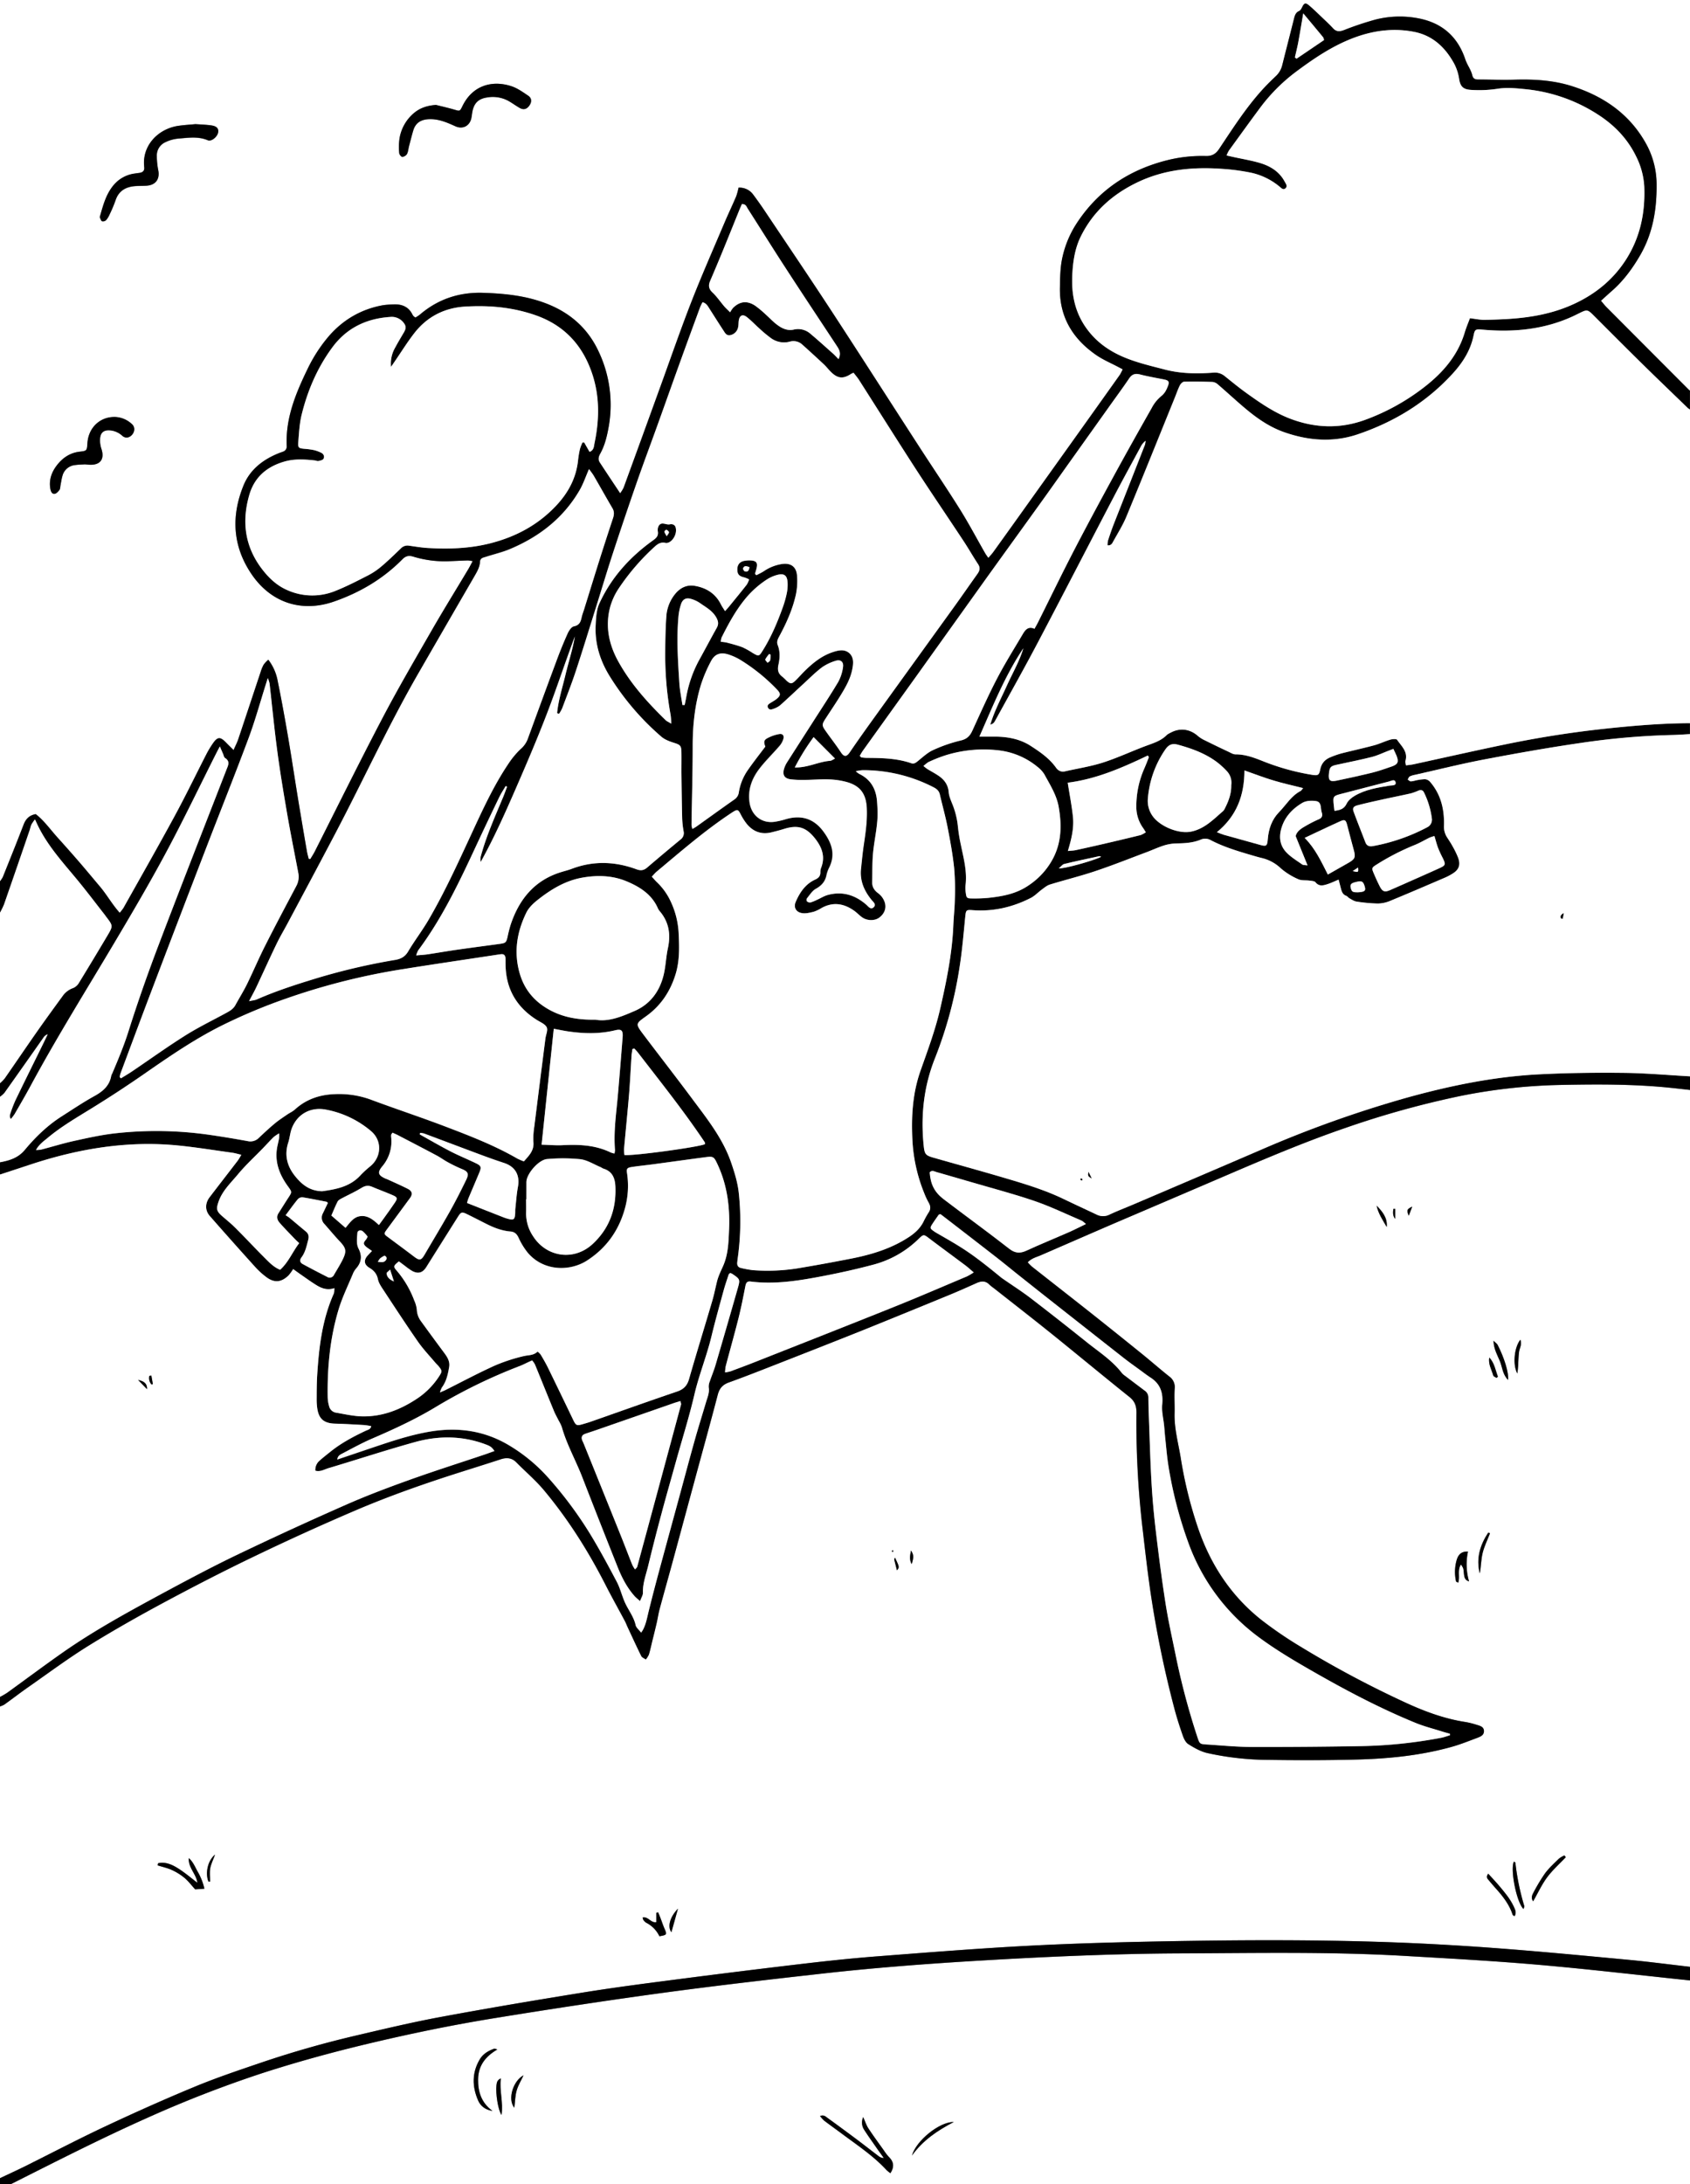 <svg id="Layer_1" data-name="Layer 1" xmlns="http://www.w3.org/2000/svg" viewBox="0 0 1200 1550"><rect x="0" y="0" width="1200" height="1550" fill="#808080" stroke="none"/><defs><style>.cls-1{fill:#fff;}</style></defs><path class="cls-1" d="M0,1545.79V1211a13.85,13.85,0,0,0,3.07-1.25c5.89-4.23,11.63-8.67,17.58-12.82,14-9.78,27.73-20,42.24-29,17.79-11,36.06-21.32,54.5-31.21,21.15-11.34,42.52-22.31,64.17-32.67q35.52-17,71.75-32.53c23.88-10.16,48.39-18.73,73.14-26.6,9.67-3.07,19.37-6.08,29-9.24,4.18-1.37,7.85-1.15,11.12,2.14,6.67,6.75,14,13,20,20.22,17.08,20.51,31.24,43,43.38,66.78,4.38,8.6,9.12,17,13.66,25.54.75,1.41,1.29,2.94,2,4.4,3.2,6.85,6.34,13.74,9.7,20.52.54,1.07,2.11,1.64,3.21,2.44a16.74,16.74,0,0,0,2.06-3.46c1-3.21,1.65-6.51,2.45-9.77,1-4.21,2.1-8.41,3.07-12.63.76-3.3,1.24-6.67,2.11-9.93,3.06-11.36,6.26-22.67,9.35-34,5-18.34,9.92-36.7,14.91-55.05,5.7-21,11.58-41.94,17-63,1.2-4.62,3.5-7.18,7.85-8.76,10.31-3.73,20.52-7.72,30.73-11.71,21.6-8.46,43.22-16.91,64.76-25.53q30.72-12.3,61.31-25c6.41-2.63,12.74-5.45,19.06-8.29,3.38-1.52,6.46-1.81,9.28,1.13a27.83,27.83,0,0,0,3,2.39c14.18,11.17,28.45,22.24,42.51,33.56C766,962.17,783.89,977,802,991.49c3.73,3,4.87,6.44,4.84,10.91a646.48,646.48,0,0,0,4.14,80.15c2.13,18.09,4.1,36.21,6.94,54.18A758.86,758.86,0,0,0,833.69,1212c1.73,6.54,3.79,13,6,19.38.82,2.35,2.1,5.15,4,6.38,4.16,2.63,8.69,5.22,13.41,6.33a204.3,204.3,0,0,0,43.68,4.85c21,.31,41.94.31,62.89-.24,22.44-.6,44.76-2.87,66.5-8.85,6.36-1.74,12.51-4.23,18.7-6.54,2.25-.84,4.77-2,4.73-4.87s-2.79-3.67-5.08-4.36a58.12,58.12,0,0,0-8-2c-15.68-2.4-30.41-8-44.74-14.78a726.74,726.74,0,0,1-72.06-38.52,284,284,0,0,1-28.28-19.39c-21.67-17.23-36.18-39.59-45-65.74a300.57,300.57,0,0,1-12-48.76c-1.71-10.63-4.71-21.06-4.42-32,.16-5.78-.33-11.61.07-17.36a9.23,9.23,0,0,0-3.84-8.73c-6.55-5.19-12.84-10.71-19.35-16q-17.85-14.43-35.85-28.71c-14-11.1-28.15-22.1-42.21-33.17a34.15,34.15,0,0,1-3.1-3.15c2.83-3,6.21-3.66,9.24-5,18.62-8.08,37.21-16.21,55.85-24.21q42.18-18.09,84.45-36.07c25-10.71,50.16-21.19,76-30a651.27,651.27,0,0,1,82.89-22.93,400.42,400.42,0,0,1,71.1-7.6c24.82-.49,49.68-.59,74.45,1.81,5.45.51,10.88,1.17,16.32,1.76v622.3c-14.42-1.66-28.81-3.57-43.25-4.93-31.78-3-63.58-6-95.4-8.4q-40-3-80.17-4.33c-50.78-1.64-101.59-1.41-152.39-.48-32.88.61-65.79,1.48-98.62,3.2-35.42,1.86-70.79,4.69-106.16,7.4-17.2,1.32-34.37,3.1-51.51,5.09q-44.19,5.16-88.31,10.89c-23,3-46.07,5.92-69,9.59-34.06,5.46-68.09,11.2-102,17.49-20.43,3.78-40.68,8.61-60.92,13.35q-33.91,8-66.91,19.12c-15.86,5.39-31.77,10.73-47.23,17.13-21.43,8.86-42.63,18.35-63.62,28.2-19.39,9.11-38.38,19.07-57.57,28.62C11.33,1540.5,5.64,1543.1,0,1545.79Zm112.28-223.52-.34,1.53c3.42,1.08,7,1.84,10.21,3.33a40.1,40.1,0,0,1,8.9,5.58c2.77,2.34,5,5.32,7.54,8.11l6.56-.45a42.3,42.3,0,0,0-4.54-11.73c-2-3.42-3.36-7.3-6.54-10-.52,6.77,5.38,11.3,6.07,17.45-4.39-3.33-8.5-6.85-13-9.76s-9.3-5.25-14.86-4.06Zm925.05-212a12.55,12.55,0,0,1,1.67,2.82c.37,1.56.36,3.2.62,4.79.3,1.84.8,3.58,3.5,4.41a43.36,43.36,0,0,1-.76-21.17c-4.63-.26-6.88,2.07-8,5.89a30.4,30.4,0,0,0-.48,15.24c.06.29.71.45,1.54.94,1.42-4.15-.76-8.55,1.91-12.92Zm-570,246.85-1.34.35v6.65c-4,.72-5.71-4.22-9.71-3.31.25.85.26,1.39.53,1.71a7.32,7.32,0,0,0,2,2,20.63,20.63,0,0,1,9.39,9.61c5.44-1,5.49-1.11,3.55-5.58-1-2.33-1.8-4.77-2.71-7.15-.53-1.46-1.14-2.87-1.73-4.28Zm644.5-39.13-1-1.25A18.57,18.57,0,0,0,1107,1319c-3.44,3.38-7.09,6.66-9.93,10.51a126.42,126.42,0,0,0-8.39,14c-1,1.79-1.45,3.86,0,5.77,3.34-5.85,6.07-11.85,9.91-17s8.79-9.57,13.26-14.31Zm-55.09,11.7c-1.75,2.32-.72,3.43.23,4.53,1.77,2.08,3.51,4.18,5.34,6.2,5,5.51,9.46,11.33,11.79,18.54.1.32.69.48,1.33.9,1.44-2.4.51-4.42-.39-6.41-2.75-6.08-7.12-11-11.35-16.06-2.16-2.53-4.45-4.92-7-7.7Zm18.19-8.54c-2.64,6,2,29.14,6.91,33.65.2-.9.66-1.72.46-2.33a171.9,171.9,0,0,1-6.3-30.55c0-.28-.69-.51-1.09-.77ZM1060.47,951.5c.23,6.08,2.82,10.23,4.58,14.57s1.84,9.24,5.77,13.22c.61-5-2.64-15.54-7.41-24.85C1063,953.58,1062,953,1060.47,951.5ZM1058,1088.11l-1.27-.42c-5.81,8.78-8.71,18.22-6,28.91,1-4.73.9-9.67,2-14.32C1053.9,1097.41,1056.2,1092.82,1058,1088.11Zm21.53-137.33c-4.41,5.52-5.5,17.86-2.13,23.94a72.6,72.6,0,0,0,.66-7.8c.15-2.57.23-5.14.58-7.68s2.18-5,.91-8.46Zm-94.89-80c.66-6.43-3-10.9-7.15-15.15,1.12,5.59,4.39,10.24,7.17,15.13Zm78,107.09,1-.89c-1.77-4.62-2.46-9.7-6.1-13.56-.88,4.67,1.64,8.53,2.77,12.69.16.74,1.51,1.17,2.32,1.74ZM481.41,1354.5c-5.85,6-7.57,12.9-4.68,16.75ZM148,1335.24l1.18.08c0-3.15-.43-6.37.1-9.42s2.06-6,3.44-9.75C147.3,1320.55,145.69,1329.64,148,1335.24ZM647.35,1110c1.55-5.07,1.48-6.33-.46-9.67C646.1,1103.94,645.64,1107,647.35,1110Zm-11.84-4.56c-.33.77-.61,1.09-.55,1.33.6,2.52,1.25,5,1.92,7.68C638.71,1112.21,638.71,1112.21,635.51,1105.4ZM990.69,857.9l-1.33.05c-.23,2.4-.59,4.79,1.33,7.08Zm12.09-1.6c-3.88,1.86-4.09,2.5-2.48,6.46ZM634.3,1100.82c-.12-.28-.24-.55-.37-.83a3.13,3.13,0,0,0-.62.88c0,.14.33.4.52.61Z"/><path class="cls-1" d="M0,625.46V-6.46H1200V277.08a1.18,1.18,0,0,1-.45-.18q-29.38-29.43-58.75-58.9c-1.33-1.32-2.47-2.82-4-4.61,2.86-2.58,5.33-4.84,7.85-7.06,8.22-7.2,14.58-15.85,20-25.26,8.93-15.4,11.78-32.26,11.67-49.75a59.91,59.91,0,0,0-6.74-28c-11.65-21.93-30.48-35-53.61-42.31-13.19-4.15-26.89-4.92-40.69-4.5-8.53.26-17.08-.12-25.63-.11-2.47,0-3.8-.78-4.32-3.41-.39-2-1.57-3.79-2.44-5.66a44.16,44.16,0,0,1-2.26-4.76c-5.31-16.36-16.38-26.26-33.22-29.55a69.87,69.87,0,0,0-30.72.84,220.63,220.63,0,0,0-22.41,7.5c-3.12,1.17-5.44,1.22-7.79-1.35-2.61-2.85-5.48-5.48-8.28-8.14s-5.8-5.62-8.89-8.2C927,1.73,926,2.18,924.68,5c-.51,1.07-1.24,2.39-2.21,2.82-2.46,1.08-3,3.13-3.59,5.36-2.79,11.1-5.65,22.17-8.43,33.27a15.55,15.55,0,0,1-4.67,7.74c-2.69,2.55-5.35,5.14-7.88,7.84-12.38,13.26-22.1,28.51-32.12,43.5-2.47,3.7-5.12,5.26-9.43,5.17a102.19,102.19,0,0,0-25.91,2.6c-27.87,6.63-50.27,21.17-66,45.31a73,73,0,0,0-9.81,23c-1.81,7.5-1.83,15-2,22.58-.41,20.86,9.23,36.42,26,47.91,4.75,3.26,10.17,5.52,15.29,8.23l3.3,1.72a31.85,31.85,0,0,1-2.05,3.93q-13.14,18.54-26.35,37-18.66,26.16-37.38,52.29-13.05,18.28-26.18,36.54c-1,1.35-2.17,2.56-3.5,4.13-1-1.49-1.71-2.36-2.25-3.31-5.93-10.35-11.5-20.91-17.81-31-9.39-15-19.35-29.71-29-44.6-20.77-32.07-41.35-64.26-62.26-96.24-15.62-23.88-31.62-47.5-47.49-71.21q-3.9-5.82-8.1-11.44a12,12,0,0,0-10.45-5,42.83,42.83,0,0,1-1.65,6.12c-2.71,6.37-5.7,12.63-8.41,19-7.86,18.53-16,37-23.33,55.7-7.79,19.94-14.77,40.21-22.09,60.34q-13,35.89-26.1,71.74a22.35,22.35,0,0,1-2.5,4c-5.14-7.74-9.88-14.81-14.53-21.93-1.28-2-.83-4,.27-6,3.13-5.53,4.68-11.56,5.85-17.8a88.19,88.19,0,0,0-7-55.17c-7.41-15.79-19.45-26.62-35.51-33.16-14.9-6.07-30.57-7.7-46.43-8.2-17-.54-32.07,4.46-45,15.59a26.06,26.06,0,0,1-3,1.94,9.53,9.53,0,0,1-1.11-.77,4.62,4.62,0,0,1-.9-1.12c-2.83-5.93-7.79-7.78-14-7.39a60.94,60.94,0,0,0-6.74.5,65.16,65.16,0,0,0-39.64,23.09,108,108,0,0,0-14.27,22.34c-8.33,17.18-15.6,34.73-14.73,54.43a3.79,3.79,0,0,1-2.64,4.09c-.9.36-1.84.61-2.74,1-11.39,4.51-20.73,11.67-25.37,23.17-8.76,21.71-7.67,42.91,5.74,62.69,14.08,20.77,36,27.31,58.51,19.52,18.3-6.35,34.83-16,48.55-29.94,2.3-2.33,4.41-3,7.71-2a76.58,76.58,0,0,0,24.34,3.35c4.84-.17,9.67-.44,14.5-.59a19.27,19.27,0,0,1,3.47.53c-1.26,2.31-2.2,4.16-3.26,5.94-8.6,14.38-17.43,28.62-25.78,43.13-11.9,20.66-23.95,41.25-35,62.35-16.47,31.39-32.13,63.19-48.16,94.8-.91,1.79-2,3.46-3.06,5.19l-1.18-.12c-.43-1.78-1-3.54-1.27-5.34Q214.67,585,211.5,566c-2.37-14.47-4.54-29-7-43.43-2.26-13.18-4.65-26.35-7.32-39.44a34.8,34.8,0,0,0-6.64-15,20.68,20.68,0,0,0-3.28,3.46,28,28,0,0,0-2.2,5.34c-5.31,15.9-10.55,31.81-15.89,47.7-.79,2.36-2,4.58-3.3,7.6-2.14-2.12-3.72-3.63-5.24-5.21-4.31-4.47-6.2-4.33-9.73.94a69.41,69.41,0,0,0-4,6.63c-7.64,14.89-14.93,30-22.91,44.7-11.83,21.81-24.13,43.37-36.27,65A31.56,31.56,0,0,1,85,647.72c-5.4-6-9.15-12.74-14.07-18.58s-9.69-11.65-14.65-17.38S46.1,600.14,40.92,594.38s-9.6-12.08-15.54-16.68c-4.65.82-7.06,3.46-8.58,7.37C12,597.64,7,610,2,622.42A19.22,19.22,0,0,1,0,625.46Zm309.57-551c-5.67.41-10.71,1.86-15,5.31a29.67,29.67,0,0,0-10.85,18.8,43.57,43.57,0,0,0-.16,10.08c.06,1,1.41,2.68,2.15,2.67a4.53,4.53,0,0,0,3.33-2c.86-1.64,1-3.68,1.45-5.54,1-3.72,1.88-7.45,3-11.13,1.79-6,6.11-8.06,12.14-8.09,6.56,0,12.2,2.53,17.94,5.1,5,2.23,9.85-.2,11.11-5.51.41-1.72.52-3.5.88-5.24C336.77,73,340,70,346,69.16a23.12,23.12,0,0,1,15,2.39c2.8,1.56,5.38,3.51,8.17,5.08s5.16.78,7-2c1.62-2.5,1.44-5.09-1.07-6.75-3.73-2.48-7.51-5.23-11.68-6.63-13.24-4.44-27.54-1.13-34.93,14-1.88,3.84-1.88,3.71-5.8,2.55-4.38-1.26-8.76-2.23-13.09-3.33ZM138.79,88.09c-4,.43-8.84.6-13.54,1.55-14.27,2.86-24,14.66-22.87,28a6.9,6.9,0,0,0,.05,1c.37,2.68-1,3.86-3.49,4.17-1.12.15-2.24.3-3.36.47a23.39,23.39,0,0,0-15.19,8.6c-5.15,6.31-7.13,14-9.31,21.56a1.56,1.56,0,0,0-.12,1c.45,1,.79,2.34,1.56,2.68a3.25,3.25,0,0,0,2.88-.82,15.82,15.82,0,0,0,2.5-4.1A97.62,97.62,0,0,0,82,142.41c2.29-7,7.41-9.79,14.25-10.26,2.57-.18,5.16-.1,7.73-.26,6.58-.4,9.69-4.72,8.38-11.07a53.4,53.4,0,0,1-1-10,10.24,10.24,0,0,1,6-9.77,26.32,26.32,0,0,1,9.19-2.6c7-.54,14-1.75,21,1.17,2.62,1.1,6.81-2.43,7.36-5.57.46-2.64-.91-4.35-4.64-4.92a112.1,112.1,0,0,0-11.52-1ZM60.26,329.53c1.44.12,2.24.2,3,.25,8,.49,11.25-3.93,8.69-11.43a18.81,18.81,0,0,1-.9-6.61c.15-4.72,2.55-6.71,7.18-6.32a14.64,14.64,0,0,1,8.64,3.86c2.26,2,5.09,1.5,7.07-.94s1.9-5.49-.23-7.36A18.48,18.48,0,0,0,82,295.92c-10.78-.42-19.18,7.39-19.92,18.62-.35,5.2-.32,5.44-5.44,6-6.89.78-12.09,4.32-16.15,9.54-3.88,5-5.93,10.68-4.66,17.16.33,1.65,1.12,3.49,3,3.21,1.27-.19,2.54-1.6,3.4-2.78.61-.82.52-2.16.74-3.25.44-2.21.72-4.47,1.35-6.6a10.25,10.25,0,0,1,8.9-7.77c2.53-.36,5.12-.41,7.06-.51Z"/><path class="cls-1" d="M1200,1405.46v151H0v-2.89c2.9-1.33,5.84-2.56,8.69-4,31.67-15.92,63.22-32,95.63-46.46a835.56,835.56,0,0,1,81.93-31.84c24.55-7.94,49.39-14.75,74.47-20.73,30-7.15,60.14-13.39,90.53-18.31,39.46-6.4,79-12.44,118.61-17.83,37.85-5.14,75.83-9.5,113.79-13.75s76.09-7.12,114.24-9.36c46.85-2.75,93.73-4.83,140.66-5,53-.23,106.11-1.29,159.11,1.8,31.55,1.84,63.11,3.53,94.59,6.28C1128.2,1397.47,1164.08,1401.7,1200,1405.46ZM632.24,1542.25c2.91-4.55,2.37-8.09-1-11.42a34.11,34.11,0,0,1-3.54-4.58c-3.74-5.23-7.55-10.4-11.08-15.76-1.43-2.18-2.22-4.78-3.69-8a9.27,9.27,0,0,0,.7,9c2.84,4.48,6,8.78,9,13.13,1.61,2.32,3.29,4.6,4.94,6.89a5.87,5.87,0,0,1-3.66-1.31c-5-3.79-9.93-7.67-14.95-11.42q-10.62-7.93-21.36-15.72c-1.3-.93-2.59-2.41-5.33-1.34a27.76,27.76,0,0,0,3,3.32c4.35,3.3,8.8,6.46,13.18,9.72,10.7,8,21.84,15.38,31,25.28A27.54,27.54,0,0,0,632.24,1542.25Zm-282.5-44.19c-7.84-5.67-10.39-13.36-10.25-22.44.15-9.66,5.11-16.21,13.66-21.17-1.38-.37-1.88-.7-2.22-.58-4.18,1.49-8,3.69-10.26,7.57-5.63,9.48-5.47,19.37-1.18,29.21,1.77,4.07,5.28,6.64,10.25,7.42Zm297.8,31.66c7.85-10.83,17.89-17.63,29.7-23.79C667.12,1505.64,650.48,1519.16,647.54,1529.72ZM355.64,1475c-2.63,1-2.9,2.94-3.12,4.87-.66,5.8,1.11,17.51,3.59,21.07C357.46,1491.9,354.5,1483.64,355.64,1475Zm16.11-2.22c-7.29,3.76-11.58,16.92-6.54,23,.55-4.45.57-8.49,1.65-12.21S370.08,1476.38,371.75,1472.79Z"/><path d="M0,625.46a19.22,19.22,0,0,0,2-3C7,610,12,597.62,16.8,585.17c1.52-3.91,3.93-6.55,8.58-7.37,5.94,4.59,10.4,11,15.54,16.68S51.25,606,56.31,611.86,66.09,623.44,71,629.24,79.63,641.85,85,647.82a34.22,34.22,0,0,0,2.69-3.44c12.14-21.64,24.44-43.2,36.27-65,8-14.72,15.27-29.81,22.91-44.7a65.52,65.52,0,0,1,4-6.63c3.53-5.28,5.42-5.41,9.73-.94,1.52,1.58,3.1,3.09,5.24,5.21,1.32-3,2.51-5.24,3.3-7.6,5.34-15.89,10.58-31.8,15.89-47.7a26.8,26.8,0,0,1,2.2-5.34,20.32,20.32,0,0,1,3.28-3.47,35.14,35.14,0,0,1,6.64,15c2.67,13.1,5.06,26.27,7.32,39.44,2.48,14.46,4.65,29,7,43.43q3.12,19.08,6.44,38.13c.31,1.8.84,3.56,1.27,5.35l1.18.12c1-1.73,2.15-3.41,3.06-5.19,16-31.61,31.69-63.41,48.16-94.8,11.07-21.1,23.12-41.69,35-62.35,8.35-14.51,17.18-28.75,25.78-43.13,1.06-1.78,2-3.63,3.26-5.94a19.54,19.54,0,0,0-3.47-.53c-4.83.15-9.66.41-14.5.59A76.5,76.5,0,0,1,293.34,395c-3.3-1-5.41-.31-7.71,2-13.72,13.93-30.25,23.59-48.55,29.94-22.48,7.79-44.43,1.25-58.51-19.52-13.41-19.78-14.5-41-5.74-62.69,4.64-11.5,14-18.66,25.37-23.17.9-.36,1.84-.61,2.74-1a3.81,3.81,0,0,0,2.64-4.09c-.87-19.7,6.4-37.25,14.73-54.43a107.52,107.52,0,0,1,14.29-22.38c10.46-12.46,23.59-20.27,39.64-23.09a65.79,65.79,0,0,1,6.74-.5c6.15-.39,11.12,1.46,14,7.39a3.9,3.9,0,0,0,.9,1.12,6.65,6.65,0,0,0,1.11.77,25.15,25.15,0,0,0,3-1.94c13-11.12,28.05-16.12,45-15.59,15.86.5,31.53,2.13,46.43,8.2,16.06,6.54,28.09,17.37,35.51,33.16a88.37,88.37,0,0,1,7,55.18c-1.17,6.24-2.72,12.26-5.85,17.8-1.1,2-1.55,4-.27,6,4.65,7.12,9.39,14.19,14.53,21.93a23.54,23.54,0,0,0,2.5-4q13.11-35.85,26.1-71.74c7.32-20.13,14.3-40.4,22.09-60.34,7.32-18.75,15.47-37.17,23.33-55.7,2.71-6.38,5.7-12.64,8.41-19a45.64,45.64,0,0,0,1.65-6.12,12,12,0,0,1,10.45,5q4.2,5.61,8.1,11.44c15.87,23.71,31.87,47.33,47.49,71.21,20.91,32,41.49,64.17,62.26,96.24,9.64,14.89,19.6,29.57,29,44.6,6.31,10.11,11.88,20.67,17.81,31,.54.95,1.22,1.82,2.25,3.31,1.33-1.57,2.52-2.78,3.5-4.13q13.13-18.24,26.18-36.54L768.84,303q13.2-18.5,26.35-37a34.85,34.85,0,0,0,2-3.93l-3.3-1.72c-5.12-2.71-10.55-5-15.29-8.23-16.74-11.49-26.38-27-26-47.91.15-7.57.17-15.08,2-22.58a72.52,72.52,0,0,1,9.81-23c15.76-24.14,38.16-38.68,66-45.31a102.14,102.14,0,0,1,25.91-2.6c4.31.09,7-1.47,9.43-5.17,10-15,19.74-30.24,32.12-43.5,2.53-2.7,5.19-5.29,7.88-7.84a15.69,15.69,0,0,0,4.67-7.74c2.78-11.1,5.64-22.17,8.43-33.27.56-2.23,1.13-4.28,3.59-5.36,1-.43,1.7-1.75,2.21-2.81,1.35-2.79,2.29-3.23,4.63-1.3,3.09,2.58,6,5.43,8.89,8.2s5.67,5.29,8.28,8.14c2.35,2.57,4.67,2.52,7.79,1.35a219,219,0,0,1,22.41-7.5,69.86,69.86,0,0,1,30.72-.84c16.84,3.29,27.91,13.19,33.22,29.55a40.66,40.66,0,0,0,2.26,4.76,29,29,0,0,1,2.44,5.67c.52,2.63,1.85,3.42,4.32,3.41,8.55,0,17.1.37,25.63.11,13.8-.42,27.5.35,40.68,4.5,23.13,7.3,42,20.38,53.61,42.3a59.91,59.91,0,0,1,6.74,28c.11,17.49-2.74,34.36-11.67,49.76-5.45,9.4-11.81,18.06-20,25.26-2.52,2.21-5,4.48-7.85,7.06,1.55,1.79,2.69,3.29,4,4.61q29.34,29.47,58.75,58.9a1.63,1.63,0,0,0,.45.18v13.48a11.12,11.12,0,0,1-1.56-1.08c-11-10.64-22.08-21.23-33-32-11.49-11.29-22.85-22.71-34.26-34.11-3.73-3.71-4.4-3.84-9.26-1.45-1.88.92-3.75,1.88-5.65,2.74-20.41,9.23-41.87,11.2-63.9,9.16-4.49-.42-5.16-.21-6,4.07-2.1,10.49-7.6,19.15-14.6,26.86-18.62,20.5-41.51,34.49-67.61,43.36-17.53,5.95-35,4.54-52.18-1.44-9.87-3.44-18.46-9.2-26.43-15.79-7.07-5.85-13.78-12.12-20.73-18.11a7,7,0,0,0-3.83-1.79c-6.74-.24-13.49-.33-20.23-.17-1,0-2.44,1.46-3,2.57-1.37,2.72-2.35,5.65-3.49,8.47-11.45,28.2-22.79,56.45-34.43,84.57-2.51,6.07-6.06,11.73-9.26,17.5-.78,1.42-1.54,3.29-4.2,3a15.33,15.33,0,0,1,.3-3.31c1.31-4,2.63-7.95,4.16-11.84q11-28.11,22.1-56.21a14.67,14.67,0,0,0,.48-2.79,12.16,12.16,0,0,0-3.46,4.21c-6.36,11.77-12.8,23.49-19,35.34-18,34.41-35.75,68.93-53.86,103.28-9.76,18.53-20,36.78-30.12,55.15-.71,1.29-1.32,2.82-3.79,3.38,3-10,7.66-18.59,11.67-27.47s9-17.29,11.8-26.67c-12.93,19.27-21.51,40.65-31.21,62.68h10.94c9,0,17.8,1.62,25.44,6.56,6.6,4.27,13.19,8.76,17.9,15.33,1.67,2.33,3.73,3.4,6.65,2.72,9-2,18.11-3.43,26.82-6.22,10.25-3.29,20.07-7.91,30.17-11.7,5.43-2,11-3.62,15.22-7.94a8.69,8.69,0,0,1,2.06-1.26c6.89-4,14.18-3.1,20.08,2.15a21,21,0,0,0,4.82,3q8.43,4.26,16.94,8.19c1.57.74,3.25,1.79,4.87,1.78,6.81,0,13,2.29,19.13,4.71a165.84,165.84,0,0,0,34.85,9.75c4.53.74,5.26.43,6.15-3.87.93-4.47,3.53-7.1,7.52-8.68a63.57,63.57,0,0,1,7.3-2.53c7.8-2,15.68-3.71,23.45-5.8,3.88-1,7.54-2.84,11.4-4,1.54-.45,4.32-.69,4.87.11,3.07,4.47,7.87,8.42,5.91,15-.24.79.2,1.78.4,3.14,2-.28,3.74-.42,5.43-.79,21.73-4.71,43.43-9.64,65.21-14.14q35.07-7.26,70.7-11.09c20-2.15,40.12-3.85,60.31-3.93V521c-4,.21-8,.53-12.07.62a534.32,534.32,0,0,0-66,5.72c-22.8,3.32-45.51,7.39-68.14,11.72-16.45,3.14-32.73,7.21-49.07,10.89a14.21,14.21,0,0,0-3.68,1.16c-.68.38-1,1.44-1.44,2.19.73.45,1.45,1.23,2.21,1.28a15,15,0,0,0,3.3-.62,39.38,39.38,0,0,1,6.67-.93,5.45,5.45,0,0,1,3.59,1.75c7.74,8.87,10.26,19.53,10,31a13.87,13.87,0,0,0,2,8.24c1.39,2.17,2.85,4.31,4.07,6.58a60.89,60.89,0,0,1,4,8.25c1.83,5.17.45,8.56-4.22,11.34a38.36,38.36,0,0,1-4.65,2.47c-13,5.59-26,11.21-39.14,16.6a23.93,23.93,0,0,1-8.89,2,115.25,115.25,0,0,1-15.3-1.41c-1.75-.25-3.4-1.43-5-2.32-.82-.44-1.39-1.42-2.23-1.73-2.5-.9-3.25-2.95-3.82-5.19-.5-2-1-4-1.63-6.33-3,1.24-5.46,2.45-8,3.25-2.91.91-5.84,1.8-8.38-1.33-.77-.94-2.8-1-4.28-1.22-2.67-.39-5.68.08-8-1a48.34,48.34,0,0,1-12.24-7.58A29.41,29.41,0,0,0,896.34,609c-2.36-.54-4.68-1.22-7-1.9-10.22-3-20.44-6-29.89-11a7.87,7.87,0,0,0-7-.14c-5.35,2.16-10.92,2.51-16.6,2.59a33,33,0,0,0-9,1.37c-4.29,1.33-8.4,3.26-12.62,4.85-12.07,4.52-24,9.29-36.25,13.39-10.69,3.58-21.67,6.28-32.45,9.59-2,.63-3.84,2.17-5.61,3.47-2.7,2-5,4.58-8,6.06-13,6.59-26.85,9.8-41.55,8.64-4.23-.34-4.47.12-4.91,4.45-1.16,11.38-2.05,22.8-3.78,34.09a297.57,297.57,0,0,1-17.62,66.16c-8.14,20.24-10.36,41.12-8.14,62.65.6,5.83,1.31,6.7,7,8.31,16.12,4.6,32.29,9,48.38,13.76,15,4.41,30,8.82,44.16,15.65,7.7,3.7,15.46,7.26,23.18,10.92a10.09,10.09,0,0,0,9.26,0c5.53-2.6,11.25-4.78,16.88-7.17L895,816.14a813.49,813.49,0,0,1,104.13-37.23c31-8.6,62.43-15,94.61-16.55,19.8-1,39.65-1.2,59.47-1,15.61.19,31.21,1.6,46.82,2.46v9.68c-5.44-.6-10.87-1.25-16.32-1.77-24.77-2.4-49.63-2.29-74.45-1.81a401.36,401.36,0,0,0-71.1,7.61,651.27,651.27,0,0,0-82.89,22.93c-25.79,8.85-50.91,19.33-76,30q-42.21,18.18-84.45,36.18c-18.64,8-37.23,16.13-55.85,24.21-3,1.32-6.41,2-9.24,5a34.15,34.15,0,0,0,3.1,3.15c14.06,11.07,28.18,22.06,42.21,33.17q18,14.25,35.85,28.71c6.51,5.25,12.8,10.77,19.35,16a9.22,9.22,0,0,1,3.84,8.72c-.4,5.76.09,11.58-.07,17.37-.29,10.92,2.71,21.35,4.42,32a300.57,300.57,0,0,0,12,48.76c8.81,26.15,23.32,48.51,45,65.74a282.86,282.86,0,0,0,28.28,19.27,726.74,726.74,0,0,0,72.06,38.52c14.33,6.73,29.06,12.38,44.86,14.81a58.12,58.12,0,0,1,8,2c2.29.69,5,1.31,5.08,4.36s-2.48,4-4.73,4.87c-6.19,2.31-12.34,4.8-18.7,6.54-21.74,6-44.06,8.25-66.5,8.85-20.95.55-41.93.55-62.89.24a204.61,204.61,0,0,1-43.71-4.88c-4.72-1.11-9.25-3.7-13.41-6.33-1.94-1.23-3.22-4-4-6.38-2.24-6.38-4.3-12.84-6-19.38A759,759,0,0,1,818,1136.73c-2.84-18-4.81-36.09-6.94-54.18a648,648,0,0,1-4.06-80.13c0-4.47-1.11-7.92-4.84-10.91-18.12-14.49-36-29.32-54-43.87-14.06-11.32-28.33-22.39-42.51-33.56a25.57,25.57,0,0,1-3-2.39c-2.82-2.94-5.9-2.64-9.28-1.13-6.32,2.84-12.65,5.67-19.06,8.3q-30.62,12.57-61.31,25c-21.54,8.62-43.16,17.07-64.76,25.53-10.21,4-20.42,8-30.73,11.71-4.35,1.58-6.65,4.14-7.85,8.76-5.48,21-11.36,42-17,63-5,18.35-9.93,36.71-14.92,55.05-3.08,11.35-6.29,22.66-9.35,34-.87,3.26-1.35,6.63-2.1,9.93-1,4.22-2,8.42-3.08,12.63-.79,3.26-1.48,6.56-2.45,9.77a16.82,16.82,0,0,1-2.18,3.4c-1.1-.8-2.67-1.37-3.21-2.44-3.36-6.78-6.5-13.67-9.7-20.52-.68-1.46-1.22-3-2-4.4-4.54-8.52-9.28-16.94-13.66-25.54-12.14-23.78-26.3-46.27-43.38-66.78-6-7.27-13.36-13.47-20-20.22-3.27-3.28-6.94-3.5-11.12-2.14-9.64,3.16-19.34,6.17-29,9.25-24.75,7.86-49.26,16.44-73.14,26.59q-36.26,15.45-71.75,32.53c-21.66,10.36-43,21.34-64.17,32.67-18.44,9.89-36.71,20.2-54.5,31.21-14.51,9-28.24,19.22-42.24,29C14.7,1201,9,1205.44,3.07,1209.67A14,14,0,0,1,0,1211v-6.78a55.38,55.38,0,0,0,5-2.89c13.46-9.7,26.75-19.66,40.37-29.13,21.2-14.74,43.79-27.19,66.46-39.47,18.54-10,37.17-20,56.17-29.19q38.52-18.54,77.72-35.7c14.72-6.49,29.84-12.17,45-17.61,17.74-6.36,35.73-12.06,53.6-18.06,2.22-.75,4.4-1.58,6.75-2.42-2.09-3-2.93-3.47-6.84-4.9-16.33-6-33-6-49.48-1.46-20.64,5.71-41,12.41-61.52,18.53-2.94.88-5.84,2.75-9.36,1.8a8.61,8.61,0,0,1,3.2-7.3c2.4-2.14,5-4.11,7.47-6.13,7.72-6.2,16.39-10.79,25.3-15,1.31-.61,3.13-.8,3.75-3.15a46.63,46.63,0,0,0-4.87-.8c-6.91-.38-13.82-.78-20.73-1-8.08-.21-11.81-3.39-12.83-11.45a44.67,44.67,0,0,1-.35-5.79c0-5.64,0-11.29.37-16.92,1.24-19.86,3.5-39.52,11.74-58,.46-1,.32-2.32.52-4-5.18,1.69-9.21.08-13-2.25s-7.45-5-11.15-7.59c-1.42-1-2.8-2-5.16-3.69a31.61,31.61,0,0,1-3.27,4.51c-5.36,5.18-10.48,5.43-16.34.78a55.86,55.86,0,0,1-6.8-6.16q-16.5-18.3-32.8-36.81c-3.48-4-3.34-9.14-.09-13.35,6.66-8.68,13.39-17.33,20-26a42.46,42.46,0,0,0,2.46-4.08c-2.62-.61-4.43-1.18-6.29-1.44-12.93-1.79-25.83-3.9-38.81-5.18-35.73-3.51-70.35,2.28-104.24,13.42l-22,7.22V824.8c6.71-1.23,12.87-3.08,17.62-8.77,7.55-9,16-17.26,26-23.67,7.74-4.94,15.37-10.09,23.4-14.52,6.11-3.37,10.83-7.35,12-14.54a6.25,6.25,0,0,1,.61-1.31c4.22-9.93,8.36-19.82,11.64-30.17,6.41-20.27,13.47-40.36,21-60.23,15.91-41.87,32.29-83.56,48.52-125.3,1.19-3.07,2.88-5.91-1-8.4-.79-.51-1-2-1.43-3-.63-1.43-1.24-2.86-2.24-5.15-1.26,2.41-2.14,4.09-3,5.77-11.74,23.3-23,46.86-35.36,69.84-11.73,21.85-24.34,43.24-37,64.57C60.78,703.43,40.1,736.5,21.58,770.83c-3.6,6.66-7.42,13.2-11.21,19.75a36,36,0,0,1-2.72,3.56A3.62,3.62,0,0,1,7.08,791a92.18,92.18,0,0,1,3.75-9.94c6.57-13.64,13.31-27.2,20-40.8,1-2.07,2-4.16,3-6.25a6,6,0,0,0-3.12,2.51Q17,756.08,3.14,775.64A18,18,0,0,1,0,778.41v-9.68a27,27,0,0,0,3.34-3.42c7.63-11,15.11-22,22.78-32.95,6-8.56,12.15-17,18.32-25.45A15.17,15.17,0,0,1,52,701.19a8.83,8.83,0,0,0,4.09-3.74Q66.31,680.8,76.27,664c4.09-6.9,4-7-1-13.49-.3-.38-.54-.8-.84-1.18-6.66-8.48-13.14-17.1-20-25.39C44,611.37,33,599.35,26.13,584.36l-1.32-2.85a28,28,0,0,0-2.56,3.73c-.56,1.33-.82,2.78-1.29,4.14q-9,26.25-18.09,52.46A59.36,59.36,0,0,1,0,647.73ZM1043.73,225.85c4,.47,6.81,1.09,9.58,1.09,5.81,0,11.61-.26,17.41-.6,15.7-1,31-3.62,45.54-10.07,15.5-6.9,28.36-17,37.78-31.3,10.5-16,14.2-33.68,13.47-52.47a53.77,53.77,0,0,0-5.71-21.37c-5.88-12.22-14.89-21.76-26.13-29.17a115.38,115.38,0,0,0-52.8-18.69c-6.73-.68-13.36-1.33-20.2-.17a86,86,0,0,1-17.35.74c-6.25-.21-8.5-2.12-9.36-8.3A33.3,33.3,0,0,0,1031.24,43c-6.19-10.46-14.88-17.94-27-20.34-14.06-2.8-27.89-1.2-41.41,3.62C947.61,31.72,934.34,40.51,921.49,50a125.73,125.73,0,0,0-26.1,25.61c-7.7,10.33-15.22,20.8-22.79,31.22a25.09,25.09,0,0,0-1.68,3.46l5,1.12c6.29,1.39,12.68,2.42,18.83,4.25,7.26,2.15,13.56,6,17.37,13,.83,1.52,2.34,3.28.81,4.81-1.73,1.73-3.25-.18-4.55-1.23A47.52,47.52,0,0,0,889,122.7a146,146,0,0,0-21-2.86c-21-1.52-41.46.37-60.83,9.78-17.4,8.45-31,20.61-39.65,38-4.25,8.53-5.61,17.67-6.11,27.12-.72,13.79,1.67,26.45,9.86,38,6.7,9.44,15.51,15.82,25.84,20.33,9.63,4.2,19.84,6.53,30,9.17,11.46,3,22.93,3,34.52,2.2a10.82,10.82,0,0,1,8,2.45c4.89,3.93,9.74,7.91,14.82,11.59,9.93,7.16,20,14.16,31.55,18.62,17.56,6.66,35.17,7.36,52.93,1a154.5,154.5,0,0,0,39.87-21.46c14.25-10.56,26-23.14,31.24-40.65C1041.13,232.33,1042.63,228.82,1043.73,225.85ZM536.08,407.25l1,1c1.78-1,3.65-1.77,5.32-2.89a31.49,31.49,0,0,1,12.47-5c6.5-1.06,10.55,1.71,11.06,8.23a46.69,46.69,0,0,1-.94,13.85c-2.34,10.25-6.64,19.83-11.63,29.07-1.11,2.06-2.08,4-1.15,6.37,1.77,4.54,1.52,9.27.52,13.81-.81,3.61-.33,6.29,2.66,8.5,1.15.86,2.07,2,3.17,3,2.65,2.32,3.61,2.35,6.14-.09s4.65-4.93,7.07-7.29c5.58-5.44,11.61-10.29,19.11-12.85,4-1.38,8.51-2.51,12,.48s3.06,7.46,2.22,11.72c-1.24,6.3-4.3,11.8-7.54,17.17-3.57,5.93-7.49,11.65-11.25,17.46-2.91,4.51-2.92,5,.24,9.45,3.46,4.86,7.14,9.57,10.41,14.55,2.17,3.31,4,3.67,6.37.15,7.15-10.52,14.62-20.83,22.06-31.15q26.1-36.29,52.32-72.49c5.46-7.59,10.76-15.28,16.19-22.87,1.64-2.29,2.31-4.39.56-7-3.56-5.38-6.73-11-10.29-16.38-11.19-17-22.65-33.73-33.7-50.78-13.6-21.16-27-42.46-40.48-63.63-1.17-1.82-2.62-3.46-3.89-5.12-1,.49-1.49.66-1.87.91-5.44,3.53-9.19,3.27-13.85-1.16-1.86-1.77-3.42-3.88-5.28-5.64q-7.58-7.11-15.3-14a9.25,9.25,0,0,0-9-2.17A15.77,15.77,0,0,1,547,239.64a94.45,94.45,0,0,1-7.76-6.51c-3-2.68-5.78-5.64-8.93-8.13-2.94-2.33-5.18-1.28-5.75,2.39-.25,1.6-.11,3.25-.48,4.8a7.1,7.1,0,0,1-5.43,5.6c-2.89.7-3.95-1.71-5.16-3.53-3.28-5-6.44-10-9.66-15-1.19-1.84-2.11-4-5-4.78-.6,1.08-1.15,2.19-1.65,3.32-4.72,12.85-9.45,25.68-14.09,38.54-5.42,15-10.73,30-16.13,45-5,13.79-10.12,27.51-14.93,41.35q-8.7,25.11-17,50.37c-4.25,13-8.15,26.13-12.26,39.18-4.63,14.75-9.15,29.54-14,44.21-2.94,8.87-6.36,17.57-9.65,26.32a25.87,25.87,0,0,1-2.23,3.85l-1.34-.54c.92-9.19,3.74-18,5.89-27s5.14-18.09,6.72-27.39c-6.78,18.08-12.78,36.41-19.68,54.4s-14.55,35.82-22.26,53.54-15.52,35.2-24.94,52.12a9.52,9.52,0,0,1,.24-4.59c3.94-14.33,10-27.86,15.73-41.53,1-2.42,1.87-4.9,2.8-7.35l-1-.44c-1.52,2.6-3.23,5.12-4.54,7.83q-8.08,16.75-16,33.63c-12.1,26-24.3,52-41.57,75.11a19.14,19.14,0,0,0-1.45,3.62c3.18-.29,5.72-.41,8.21-.78,7.33-1.1,14.64-2.37,22-3.42,9.73-1.41,19.49-2.66,29.23-4,4.12-.57,4.49-1,5.43-4.92.7-3,1.3-6,2.28-8.89,6-18,16.94-31.31,35.67-37.09,2.61-.81,5.28-1.47,7.84-2.43,15.35-5.76,30.66-5.17,45.85.43,3,1.1,5.16.75,7.49-1.25q11.76-10.05,23.7-19.89a5.64,5.64,0,0,0,2.17-5.93,64.73,64.73,0,0,1-1-9.12c-.26-10.79-.39-21.6-.52-32.4-.06-4.84.05-9.68,0-14.51s-.92-5.28-5.29-6.67c-3.15-1-6.54-2.25-9-4.37a186.35,186.35,0,0,1-36.87-43.23c-6.62-10.82-10.32-22.62-9.77-35.38.23-5.41.51-11.3,2.71-16.07,8.46-18.38,21.73-33,38.13-44.7,2.33-1.66,3.82-3.19,3.34-6.23a6.43,6.43,0,0,1,.48-3.77c2-3.61,5.26-.74,7.91-1.28,1.8-.37,3.68.07,4.25,2.23,1.41,5.31-3.39,11.77-7.32,10.9-3.3-.72-5.52.8-7.74,2.86A161.05,161.05,0,0,0,439.2,417.7a46.41,46.41,0,0,0-6,13.07c-3.56,13.43-1,26.24,5.6,38.26,8.75,16,20.84,29.4,33.8,42,.82.81,2,1.26,4,2.5a57.25,57.25,0,0,0-.45-6.12,237.39,237.39,0,0,1-3.83-45.71c.05-8.06.22-16.12.77-24.16a28.18,28.18,0,0,1,5.89-15.6c3.66-4.69,8.41-7.23,14.33-6.22,8.17,1.39,14.71,5.46,18.56,13.17.74,1.49,1.73,2.85,2.91,4.78,1.34-1.54,2.18-2.45,3-3.42,4.16-5.11,8.36-10.2,12.42-15.38a15.78,15.78,0,0,0,1.68-3.72,19.57,19.57,0,0,0-3.38-1.4c-3.57-.79-4.91-2.11-5-5.32-.11-3.56,1.61-5.86,5.1-6.47a18.63,18.63,0,0,1,5.27-.2c3.21.41,4.08,1.8,3.4,5C537,404.31,536.5,405.77,536.08,407.25ZM462.82,622.14c1.54,1.66,2.54,2.91,3.7,4a44.7,44.7,0,0,1,9.55,13.28,59.37,59.37,0,0,1,5.82,23.73c.47,9.72.62,19.3-2.37,28.73-3.82,12.07-10.53,22-20.89,29.38-7.37,5.23-7.49,5.32-1.9,12.75,11.33,15.07,22.93,29.92,34.19,45,10.76,14.46,22.15,28.53,28.2,46,2.56,7.35,4.81,14.73,5.52,22.45a189.53,189.53,0,0,1-.89,45.84c-.12.8-.18,1.6-.27,2.41-.27,2.25.52,3.76,2.9,4.19a74.25,74.25,0,0,0,8.07,1.47,136.73,136.73,0,0,0,31.83-1.27q19.08-3.2,38.06-6.92c14.47-2.85,28.42-7.06,41-15.29,4.32-2.84,7.84-6.08,10.22-10.62a65.22,65.22,0,0,1,3.73-6.76c1.74-2.52,1.46-4.69,0-7.18a52.29,52.29,0,0,1-3.06-6.57,115,115,0,0,1-8.39-37.53c-.86-16.88.09-33.45,5.82-49.59,5.16-14.57,10.57-29,14-44.2,4.41-19.36,8.39-38.74,9.23-58.65.26-6.28,1-12.54,1.07-18.82a181.81,181.81,0,0,0-.51-22.14c-1-9.59-2.77-19.12-4.61-28.6-1.54-7.89-3.72-15.66-5.55-23.5-.56-2.43-2.07-3.82-4.2-4.94a109,109,0,0,0-50.74-12.27,36,36,0,0,0-4.74.74,16.54,16.54,0,0,0,2.33,1.84c8.07,3.84,12,10.45,12.73,19.14.18,2.09.28,4.18.38,6.27.5,10.25-2.08,20.18-3.11,30.26-.71,7-.49,14.13-.66,21.21-.08,3.51,1.47,5.89,4.39,8a13.3,13.3,0,0,1,4.56,6.47c1.26,4.19-.36,8-3.88,10.67-3.23,2.46-8.68,2.36-12.27-.19-2-1.39-3.62-3.23-5.58-4.62-7.29-5.18-15-6.46-23.12-2a26.24,26.24,0,0,1-5.66,2.7c-2.58.69-5.39,1.38-8,1-4.46-.55-6.49-4-4.71-8.14,2.86-6.6,6.87-12.54,13.67-15.65,2.62-1.19,3.84-2.61,3.79-5.37a7.52,7.52,0,0,1,.47-2.85c3.08-7.78.87-14.34-4-20.69-6.27-8.11-12.09-10.2-22-7.17-3.07,1-6.2,1.78-9.33,2.54-6.77,1.62-12.49-.37-17-5.54a37.54,37.54,0,0,1-4.62-7.2c-1.89-3.54-2.25-3.75-5.76-1.58-.55.34-1.08.71-1.62,1.07-18.55,12.36-35.34,27-52.4,41.22A44.66,44.66,0,0,0,462.82,622.14ZM277.65,260.35a22.45,22.45,0,0,1,2.84-13.58c2-3.7,4.13-7.28,6.25-10.89,1.77-3,1.65-4.81-.6-7.37a10.49,10.49,0,0,0-9.07-3.61c-16.82,1.09-30.82,7.75-41,21.43-10.68,14.42-17.68,30.68-21.93,48-1.52,6.22-1.84,12.73-2.35,19.15-.35,4.33.21,4.64,4.41,5a53.66,53.66,0,0,1,6.7.9,25.09,25.09,0,0,1,5,1.85c1.91.88,2.65,2.7,1.74,4.39-.52.92-2.34,1.24-3.62,1.55-.72.15-1.56-.31-2.36-.41-7.24-.82-14.5-1.28-21.61.74-12.44,3.56-21.38,10.93-25.08,23.75-5.54,19.19-3.06,37.06,9.36,53,4.65,6,10.17,11.22,17.31,14.37a43.4,43.4,0,0,0,34.8.57c7.6-3,14.93-6.82,22.23-10.55a50.41,50.41,0,0,0,9.68-6.33c4.92-4.14,9.55-8.63,14.19-13.1a6.48,6.48,0,0,1,5.65-2c4.47.6,8.93,1.4,13.41,1.66,15,.89,30,.4,44.66-3.36,18.23-4.65,34.16-13.21,47-27.11,8.34-9,13.83-19.33,15.15-31.69a71.34,71.34,0,0,1,1.42-8.07,30.39,30.39,0,0,1,1.83-4.6h1.19l3.81,6.65c3.18-1.19,3.08-4,3.52-6.14,3.45-16.49,3.79-32.92-1.61-49.16-6.74-20.22-19.71-34.38-40-41.56-16.4-5.79-33.39-7.28-50.53-6.2-14.26.89-26.46,7-35.43,18.34-5.18,6.54-9.56,13.71-14.3,20.59Zm140.58,72.54c-2.44,5.6-4,10.38-6.5,14.67-11.49,19.89-28.71,33.24-49.6,42-5.47,2.3-11.34,3.64-17,5.48-1.77.58-4,.77-4.14,3.36-.19,3.86-2.06,7.06-3.92,10.28q-20,34.51-39.89,69c-21.35,37-39.13,75.89-59,113.67-11.1,21.1-22.35,42.11-33.56,63.14-2.66,5-5.6,9.8-8,14.87-5,10.28-9.66,20.7-14.51,31-1.42,3-3.06,5.91-5.19,10,2.63-.58,4.18-.67,5.51-1.25,13.75-6,28-10.59,42.33-15a450.83,450.83,0,0,1,56-13.06c4.07-.69,6.9-2.19,9.12-5.95,4.59-7.75,10.15-14.94,14.67-22.73,11.26-19.38,20.57-39.76,30-60.08,8-17.26,15.85-34.59,26.53-50.43a59.05,59.05,0,0,1,8.52-10.22,17.53,17.53,0,0,0,5-6.9c6.76-18.47,13.51-36.92,20.38-55.34,2.47-6.64,5.13-13.21,8-19.66.92-2.09,2.72-4.86,4.54-5.23,3.94-.8,4.78-3.22,5.47-6.35.4-1.88,1.14-3.69,1.71-5.54,3.78-12.14,7.5-24.3,11.34-36.43q4.5-14.28,9.25-28.5c.79-2.41,1-4.59-.4-6.93-4.48-7.64-8.81-15.38-13.26-23.05A56.9,56.9,0,0,0,418.23,332.89ZM25.54,816.14a22,22,0,0,0,3.71-.26c7.79-2,15.5-4.43,23.36-6.17,9.59-2.1,19.24-4.26,29-5.36a264,264,0,0,1,67.52,1.1c8.93,1.28,17.84,2.78,26.72,4.4a8.4,8.4,0,0,0,7.92-2.27c3.75-3.54,7.54-7.05,11.49-10.36,2.72-2.26,5.7-4.17,8.6-6.18,1.83-1.26,4-2.18,5.59-3.66,7.9-7.21,17.47-10.44,27.8-10.84a65.1,65.1,0,0,1,25.66,3.73c17.66,6.6,35.6,12.49,53.22,19.2,17.46,6.65,34.93,13.38,51.19,22.77a44.93,44.93,0,0,0,4.69,2c3.54-4.07,7.36-7.6,6.74-13.8-.36-3.64.22-7.41.67-11.08q3.87-31.2,7.88-62.38c.34-2.68,1.88-5.86.91-7.87-1.08-2.26-4.31-3.56-6.74-5.07C366.93,715,359.26,702,359,684.79c0-1.61,0-3.23-.06-4.84-.11-1.92-1.1-3-3.14-2.74-.8.09-1.6.21-2.4.33-22.62,3.44-45.27,6.75-67.87,10.37a472.31,472.31,0,0,0-81.94,20.65A394.76,394.76,0,0,0,157.23,728c-19.38,9.7-37.15,21.92-54.9,34.24q-18.24,12.69-37.2,24.34c-10.7,6.6-21.59,12.89-31.27,21C31,809.9,27.75,812.11,25.54,816.14Zm356.14,143a12.17,12.17,0,0,1,2.22,2.14c1.8,3,3.61,6.1,5.16,9.27q9,18.45,17.9,37c1.93,4,2.45,4.33,6.66,3.13,1.71-.49,3.42-1,5.09-1.55,20.68-7.24,41.31-14.62,62.06-21.67,4.63-1.57,7.11-4.11,8.46-8.81,5.34-18.58,11.06-37,16.52-55.6,1.4-4.76,2.31-9.66,3.55-14.48a42.63,42.63,0,0,1,1.81-5c.8-1.93,1.73-3.81,2.55-5.74,3.42-8,3.65-16.6,4-25.16.68-16-1.28-31.54-8.11-46.24-2.68-5.76-2.95-6-9.13-5.19-12.31,1.66-24.6,3.38-36.91,5-4.95.66-9.93,1.15-14.87,1.9-3.45.53-3.89,1.22-3.42,4.43a59.71,59.71,0,0,1-1.52,24.88c-4.33,15.76-13.17,28.17-26.86,37-12,7.8-30.85,7.9-42.21-5.57a49.77,49.77,0,0,1-6.52-10.67c-1.27-2.66-2.83-4.1-5.73-4.34-6-.5-11.6-2.64-17-5.35-4.46-2.24-8.9-4.54-13.38-6.74-4.15-2-4.68-1.89-7,1.83q-11.22,17.76-22.39,35.56c-2.49,4-5.64,5-9.85,2.8a41.17,41.17,0,0,1-5.14-3.59c-1.53-1.11-3-2.25-4.45-3.29-3.94,3.14-4.08,3.71-1.52,6.59a70,70,0,0,1,12.43,21.15,21.15,21.15,0,0,1,1.83,6.45,14.78,14.78,0,0,0,2.83,8.08q8.25,11.31,16.57,22.58c2.25,3,4.26,6.14,3.56,10.15-.89,5.1-1.93,10.15-5.13,14.45a20,20,0,0,0-1.4,3.55c1.89-.83,2.9-1.22,3.86-1.7,11.67-5.82,23.18-12,35-17.35a122.51,122.51,0,0,1,20.6-6.74c3.41-.72,7.07-.3,9.89-3.12Zm286.11-97.5c-.71.24-1.14.24-1.28.46-1.49,2.08-3,4.19-4.37,6.32-2,3-1.93,3.36,1,5.4.79.54,1.62,1.06,2.46,1.54,18.11,10.4,23.61,13.52,45.1,31.15a19.19,19.19,0,0,0,1.57,1.14c6.47,4.49,13.14,8.73,19.39,13.51q20.16,15.44,39.94,31.33c8.65,6.94,18.12,13,25,21.93a11.31,11.31,0,0,0,2.18,1.9q6.93,5.25,13.88,10.48a5.87,5.87,0,0,1,2.75,4.82c0,5.16.18,10.31.38,15.46.57,15.14,1,30.29,1.85,45.42.66,11.25,1.7,22.5,3,33.7,2,17,4.17,33.9,6.8,50.76,1.88,12.09,4.54,24.07,7,36.06a514.09,514.09,0,0,0,15.95,60.27c1.43,4.21,1.64,4.46,6.11,4.73,10.62.65,21.24,1.73,31.87,1.77q39.15.12,78.34-.59a335.29,335.29,0,0,0,56.7-5.92c2.11-.41,4.15-1.21,6.22-1.83a4.65,4.65,0,0,0-.08-1c-1.81-.52-3.63-1-5.43-1.57-6.29-2-12.75-3.6-18.84-6.09-26-10.62-50.77-23.8-75.11-37.77-12.58-7.23-25-14.65-36.68-23.33a143.88,143.88,0,0,1-49.76-67,295.64,295.64,0,0,1-14-54.22c-1-6.34-1.53-12.78-2.22-19.18-.35-3.19-.55-6.39-.87-9.6-.49-4.94-1.83-10-1.36-14.8.81-8.19-1.13-14.61-8.21-19.19-2.43-1.57-4.73-3.35-7.07-5.06-4-2.94-8.11-5.8-12-8.87Q770.79,942.41,743.65,921q-9.87-7.75-19.71-15.6c-5.53-4.4-11-8.9-16.57-13.24Q689.25,878,671.05,864.07Zm66.76-415.41c1-1.83,1.74-3.07,2.39-4.36,8.5-17,16.79-34.1,25.53-51,9.19-17.73,18.69-35.3,28.25-52.84,8.86-16.26,17.93-32.41,27.08-48.51a27.07,27.07,0,0,1,6.54-8.24c2.69-2,3.93-4.6,5-7.42,1.15-3,.46-3.94-2.77-4.58-5.68-1.14-11.41-2.11-17-3.55-3.48-.9-5.74-.23-7.78,2.81-4.41,6.54-9.1,12.88-13.68,19.31l-28.89,40.54c-6.92,9.7-13.8,19.44-20.75,29.12-13.26,18.43-26.59,36.81-39.83,55.27q-24.36,34-48.63,68-18.59,26-37.21,51.84c-.88,1.22-1.59,2.57-2.31,3.75.71.68.91,1.06,1.16,1.1a27.26,27.26,0,0,0,3.81.35c10.65.06,21.3.24,31.55,3.76,2.17.75,3.51-.48,5.1-1.78,3.35-2.73,6.65-5.81,10.51-7.55a106.9,106.9,0,0,1,19.55-6.77c4.4-1,6.57-3.22,8.29-7,5.64-12.3,11.13-24.7,17.38-36.69,5.72-11,12.31-21.53,18.64-32.2,1.68-2.84,3.88-5.29,8.07-3.35ZM85,764.33l.86,1c2.66-1.66,5.39-3.23,8-5,12.4-8.39,24.58-17.16,37.25-25.13,9.25-5.82,19.11-10.66,28.73-15.88,2.85-1.55,5.68-3,7.32-6,2.7-5,5.72-9.74,8.2-14.79,4.46-9.1,8.42-18.46,13-27.51,7.11-14.08,14.54-28,21.94-42a13.77,13.77,0,0,0,1.53-9.33c-2.61-13.77-5.4-27.51-7.8-41.32-2.6-15.09-5.13-30.2-7.15-45.37-2.14-16-3.66-32-5.49-48a24.52,24.52,0,0,0-1.25-3.71l-1.33,4.25c-4,12.75-7.57,25.69-12.23,38.2-9.74,26.11-20.13,52-30.14,78q-18.94,49.15-37.68,98.38c-7.86,20.62-15.54,41.31-23.29,62A15.54,15.54,0,0,0,85,764.33ZM543.4,529.83c-1.33-3.41-1.11-4.78,2.09-6.41a27.18,27.18,0,0,1,7.71-2.54c2.22-.4,3.54.94,3,3.16a13.1,13.1,0,0,1-2.85,5.32c-4.61,5.37-9.74,10.31-14.06,15.89-5.49,7.07-8.56,15.08-7.17,24.36,1.36,8.9,8.39,14.65,17.24,13.6a52,52,0,0,0,8.46-1.91c11-3.19,20-.47,26.83,8.91,5.68,7.77,8.64,15.84,4.11,25.22a23.61,23.61,0,0,0-2,5.45c-.89,4.66-3.5,7.56-7.66,9.87-2.51,1.39-4.23,4.29-6.17,6.61a2.34,2.34,0,0,0-.13,2.18,3.1,3.1,0,0,0,2.46.87,29.56,29.56,0,0,0,4.91-2c2.49-1.11,4.86-2.65,7.46-3.35C598,632.27,607,635.06,615,642c1.45,1.27,3.13,3.81,5.21,1.81s-.32-3.76-1.57-5.3c-5.16-6.37-8.27-13.43-7.42-21.81.59-5.77,1.13-11.55,2-17.28,1.28-8.62,2.53-17.23,2.1-26-.51-10.22-4.7-15.89-14.51-18.56a55.05,55.05,0,0,0-12.39-1.78c-5.79-.19-11.6.31-17.4.37a70.77,70.77,0,0,1-9.65-.43c-4.53-.57-6.09-3.15-4.75-7.54a19.18,19.18,0,0,1,2-4.37c5.95-9.38,12-18.72,18-28.08,6.16-9.63,12.5-19.16,18.36-29a30.26,30.26,0,0,0,3.54-10.36c.68-4-1.71-5.91-5.53-4.59a34,34,0,0,0-9.47,4.66c-4.58,3.51-8.69,7.65-13,11.57-5.58,5.11-11,10.33-16.68,15.35a15.63,15.63,0,0,1-4.68,2.45c-1.35.55-3,.86-3.85-.78s.52-2.61,1.74-3.41,2.81-1.62,4.07-2.61c3.3-2.59,3.4-4,.48-7a130.47,130.47,0,0,0-25.48-20.64,40.36,40.36,0,0,0-9.18-4.21c-5.64-1.7-9.56-.2-12.2,5a101.35,101.35,0,0,0-7,16.4c-4.34,14.11-5.9,28.63-5.9,43.41,0,18.7-.57,37.4-.85,56.09a16,16,0,0,0,.61,3c1.21-.7,2-1.1,2.78-1.64,9.05-6.46,18.05-13,27.17-19.36a7.21,7.21,0,0,0,3.07-5.19A38.15,38.15,0,0,1,531,546.51c3.85-5.52,8-10.82,12.44-16.68ZM422.74,723.64c9.53,1.75,18.94-2.29,28-6.22,11.1-4.82,17.84-14.13,20.58-25.91,1.41-6.09,1.6-12.45,2.92-18.56,2.11-9.76.8-18.56-5.82-26.3a8.21,8.21,0,0,1-1.28-2c-4.37-10-13.12-15.4-22.46-19.27-10-4.12-20.75-4.4-31.41-2.48-12.06,2.18-22.23,8.41-31.65,15.89-3.08,2.44-6.21,5.46-7.89,8.9-6.69,13.72-9.08,28-4.71,43.14,3.28,11.35,10.15,19.58,20.23,25.36S410.35,723.82,422.74,723.64Zm31.76,412.61c-1.86-1.61-2.89-2.32-3.71-3.23-5.46-6.09-9.19-13.24-12.18-20.75q-12.72-31.89-25.16-63.9c-4.64-12-11.05-23.2-14.55-35.64a28.55,28.55,0,0,0-2.12-4.34c-1.22-2.45-2.57-4.85-3.61-7.38-4.49-10.88-8.86-21.8-13.34-32.68a16.93,16.93,0,0,0-2-2.82c-1.54.72-2.83,1.32-4.13,1.91-1.47.67-2.92,1.38-4.42,2A379.12,379.12,0,0,0,309.4,998.6c-14.37,8.69-29.57,15.7-45,22.33-7.24,3.11-14.17,6.94-21.17,10.6-1.49.77-3.41,1.55-3.74,4.32,10.76-3.63,21-7.1,31.18-10.51,11.47-3.83,23-7.4,35-9.38,20-3.3,38.89-.49,56.33,10.13a118.45,118.45,0,0,1,27.09,22.43,279.81,279.81,0,0,1,30,40.27c6.69,11,12.81,22.37,18.82,33.76,2.31,4.36,3.51,9.29,5.44,13.87,2.42,5.75,6.62,10.64,8,16.95.4,1.79,2.32,3.24,3.9,5.3.62-1,.9-1.33,1.13-1.74,2.14-3.84,2.91-8.1,3.94-12.33,2.72-11.11,5.66-22.16,8.63-33.2,4.43-16.49,9-33,13.46-49.42,3.6-13.22,7.11-26.46,10.81-39.65,2.57-9.14,5.42-18.2,8.12-27.3,1-3.38,2.51-6.62,1.9-10.36a9.41,9.41,0,0,1,.72-4.22c1.32-4,3-7.81,4.14-11.81q7.89-26.89,15.61-53.86c2-6.86,1.88-6.9-3.94-10.83a6,6,0,0,0-1.35-.47c-.39.37-.91.63-1,1-1.26,3.82-2.58,7.62-3.64,11.5-2.93,10.72-5.95,21.43-8.56,32.24-3.39,14.08-8.91,27.51-12.2,41.66-3.62,15.51-8.42,30.74-12.71,46.1-3.5,12.57-7.11,25.12-10.48,37.73q-5,18.68-9.57,37.45c-1.54,6.39-4,12.61-3.77,19.39.06,1.51-1.05,3.09-2,5.67ZM655.7,543.57a28.49,28.49,0,0,0,2.61,2.16c2.75,1.68,5.63,3.15,8.28,5,4,2.77,6.63,6.36,7,11.53.21,2.66,1.34,5.29,2.34,7.81a57.64,57.64,0,0,1,4.16,16.32,110.28,110.28,0,0,0,2.14,13.3c1.94,9.44,4.52,18.79,3.3,28.62a22.9,22.9,0,0,0,.23,5.79c.38,3,.9,3.54,4,3.56a104.47,104.47,0,0,0,11.6-.37c10.25-1.11,20.11-2.77,29.1-9a51.91,51.91,0,0,0,17.19-19c6.2-11.81,6.23-24.14,4-36.68-1.48-8.36-6.14-15.54-10.09-22.9a19.92,19.92,0,0,0-4.82-5.33,53,53,0,0,0-27.67-11.81,91.53,91.53,0,0,0-37.79,3.52,102.66,102.66,0,0,0-11.66,4.6c-1.27.51-2.38,1.69-3.92,2.86ZM691.41,903c-2.61-2.2-4.24-3.73-6-5.07-8.51-6.38-17.1-12.66-25.59-19.07-3.91-3-4-3-7.55.42a72.19,72.19,0,0,1-32.5,18.34c-11.68,3.09-23.5,5.71-35.37,8-17,3.24-34,6.07-51.39,3.87-2.56-.32-3.28,1-3.72,3.26-1.49,7.59-3,15.19-4.86,22.68-2.86,11.41-6.08,22.73-9.08,34.1a31.71,31.71,0,0,0-.49,4.45,27,27,0,0,0,4-.81c5.3-2,10.58-3.91,15.83-6,33.26-13.14,66.56-26.2,99.75-39.52,17.49-7,34.81-14.5,52.18-21.81a47.39,47.39,0,0,0,4.79-2.87ZM261,877.55a25.58,25.58,0,0,0-3.37-3.76c-1.57-1.19-3.72-.56-3.82,1.17-.24,3.74-.94,7.68.87,11.21,2.45,4.79,2.18,9.12-1.23,13.43a15.61,15.61,0,0,0-2.52,3.52c-3.66,8.77-7.9,17.39-10.6,26.45-6.06,20.22-8,41.08-7.64,62.16a24,24,0,0,0,1,6.17,6,6,0,0,0,4.62,4.53c6.33,1.08,12.7,2.58,19.08,2.69,14.51.26,27.46-5,39.34-13A54.41,54.41,0,0,0,312,976.27c1.88-2.92,1.82-3.65-.41-6.45-.8-1-1.79-1.86-2.62-2.85-4.14-4.93-8.63-9.62-12.3-14.88-8.38-12-16.39-24.32-24.46-36.57-1.58-2.4-3.38-5-3.93-7.67-.79-3.9-2.88-6.23-6.07-8.14-3.8-2.29-4.16-5.42-1.21-8.73.91-1,1.89-2,3.05-3.23-2-1.46-3.92-2.42-5.16-4C257,881.42,260.27,880.26,261,877.55Zm175.29-58.91a13,13,0,0,0,.42-2.48c-1.11-12.95.83-25.73,2-38.57,1.22-13.8,2.32-27.61,3.4-41.43.39-5-.8-6.07-5.38-5-11,2.66-22.05,2.41-33.13.79-3.29-.48-6.55-1.18-10.37-1.87-2.89,27.53-5.74,54.63-8.64,82.24,5.45.15,10.24.59,15,.35,11.72-.6,23.21-.09,34,5.15A19.13,19.13,0,0,0,436.28,818.64Zm46.85,175.67c-1.92.59-3.29,1-4.63,1.43l-55.2,19.2c-2.59.9-5.2,1.72-7.79,2.62-2.25.78-2.95,2.34-2.12,4.56.29.76.66,1.47,1,2.22q13.22,32.73,26.4,65.43c2.77,6.88,5.38,13.81,8.13,20.69a24.39,24.39,0,0,0,2,3.34c.78-.93,1.4-1.34,1.53-1.88q15.63-57.56,31.13-115.16c.14-.55-.2-1.22-.45-2.47ZM373.76,851.07h-.17c0,3.22.08,6.44,0,9.66a28.59,28.59,0,0,0,4.84,16.41c9.61,15.24,29.26,17.93,42.44,5.66C432.7,871.8,437.69,858,437,842c-.26-5.89-2.14-10.72-8.42-12.64-.75-.24-1.4-.8-2.14-1.11-4.75-2-9.37-5-14.29-5.6a125.3,125.3,0,0,0-23.56-.12c-5.82.4-14,9.71-14.72,15.52a11.56,11.56,0,0,0-.06,1.44ZM595.4,254.86c2.13-4.36.33-7-1.46-9.76-12.16-18.45-24.38-36.84-36.42-55.35C548.52,176,539.86,162,531,148.17c-.89-1.38-1.29-3.45-4.2-3.38-.53,1.23-1.18,2.65-1.77,4.07-3.81,9.41-7.58,18.83-11.44,28.22q-4.59,11.17-9.36,22.28c-1.37,3.18-1.05,5.59,1.65,8.15,3.13,3,5.6,6.63,8.42,9.93,1.07,1.25,2.33,2.36,4.11,4.14a22,22,0,0,1,2-3c4.77-4.79,10-5.46,15.73-1.71a70.47,70.47,0,0,1,7.42,6.16c2.66,2.35,5.07,5,7.87,7.14,3.51,2.67,7.44,4.73,12.1,3.71a13.2,13.2,0,0,1,11.79,2.85c5.55,4.65,10.91,9.51,16.33,14.32,1.17,1.07,2.21,2.25,3.76,3.81Zm-316.72,549c-.52.85-.79,1.1-.82,1.39a8.62,8.62,0,0,0,0,1.9,27.27,27.27,0,0,1-6.35,20.62c-3.44,4.17-3,6.14,1.79,8.44.73.35,1.51.57,2.24.91,4.67,2.15,9.38,4.21,14,6.53,3.27,1.65,3.7,3.83,1.64,6.63q-8.4,11.43-16.84,22.87c-1.59,2.16-1.51,2.81.52,4.31,6.45,4.79,12.91,9.56,19.32,14.41,3.81,2.89,5,2.65,7.45-1.58,5.91-10.14,12-20.17,17.78-30.41,4.17-7.41,8-15,11.74-22.67,2.11-4.37,1.1-5.87-3.3-7.65a102,102,0,0,1-9.92-4.82c-2.67-1.44-5.12-3.28-7.8-4.7-9.09-4.84-18.22-9.58-27.35-14.33-1.3-.67-2.61-1.2-4.1-1.88Zm-49.94,41.56c9.5-1.35,19.77-3,27.38-11.52a73.09,73.09,0,0,1,7.14-6.48c7.86-6.81,8-18.3,0-24.86a69.11,69.11,0,0,0-32.45-15.19c-10.43-1.78-19.68,3.32-23.56,13.24-1.28,3.25-1.49,6.9-2.57,10.24-2.91,9-.79,16.89,4.93,23.95,4.66,5.72,10.15,10.36,19.13,10.59Zm542.37,23.22c-1.73-1.34-2.38-2.09-3.2-2.44-11.11-4.73-22-10-33.42-13.92-14.76-5-29.9-9-44.88-13.39q-12.29-3.6-24.6-7.11c-1.59-.45-3.33-1.61-4.86.19.56,8.31,3.29,14,9.83,19,15.48,11.79,31.25,23.24,46.62,35.2,4.19,3.27,7.69,3.46,12.28,1.34,9.79-4.51,19.8-8.56,29.67-12.89C762.49,872.92,766.31,870.94,771.11,868.64ZM874.26,557.18a12,12,0,0,0-2.89-9.64,55,55,0,0,0-7.44-6.79c-8.28-6.13-17.78-9.56-27.63-12.25-3.85-1-6.39-.08-8.67,3.13a71.08,71.08,0,0,0-12.58,35,18.47,18.47,0,0,0,3,12c5,7.68,18.64,13.38,27.64,11.57,9.5-1.9,15.89-8.65,22.78-14.61a5.75,5.75,0,0,0,1.1-1.58C872.26,568.79,874.39,563.43,874.26,557.18ZM212.46,882.24c-1.32-1.26-2.39-2.19-3.37-3.21-3.55-3.72-7.18-7.38-10.56-11.25-1.65-1.88-2.35-4.22-.79-6.68,2.33-3.67,4.58-7.39,7-11,2.73-4.19,2.66-4.07-.42-8.34-6.25-8.7-9.68-18.15-7.18-29,.4-1.73.79-3.46,1.1-5.2a23.65,23.65,0,0,0,0-3.15,27.72,27.72,0,0,0-3.91,2.61c-2.63,2.59-5.12,5.32-7.68,8-5.93,6.13-12.27,11.91-17.69,18.46-5.08,6.12-11.12,11.66-13.82,19.59-1.58,4.66-1.46,6.45,2.24,9.7,3.26,2.88,6.69,5.59,9.76,8.66,7.29,7.3,14.32,14.84,21.63,22.12,2.92,2.91,5.89,5.92,10.16,7.66,5.9-5.36,8.71-12.7,13.52-19ZM758.14,555.47c1.35,8.57,2.85,16.25,3.69,24,.88,8.06-1,15.93-3.58,24.46,2.45-.26,4-.28,5.47-.59q9-1.94,17.92-4c9.41-2.18,18.82-4.39,28.2-6.69a18.58,18.58,0,0,0,3.76-2c-.84-1.33-1.3-2.17-1.86-2.94a25.73,25.73,0,0,1-4.88-15.35,66.06,66.06,0,0,1,5.77-27.21c1.11-2.59,2.11-5.22,3.15-7.83l-.78-1.14c-18.15,8.65-36.49,16.71-56.86,19.28ZM500.61,811.93a3.69,3.69,0,0,0-.21-1.32c-14.71-21.94-31.21-42.55-47.32-63.44-.77-1-1.66-1.93-2.52-2.86a.61.61,0,0,0-.45-.09,9,9,0,0,0-1.05.27c-.19,1.45-.52,3.12-.63,4.8-.6,9-1,18-1.73,27-1.08,13-2.41,26-3.58,39a30.26,30.26,0,0,0,.27,4.46C450.31,820.35,497.05,813.92,500.61,811.93ZM864.05,590.58c2,.79,3.46,1.46,4.94,1.87,8.53,2.41,17.06,4.74,25.59,7.12,4.6,1.29,5.21.86,5.61-4,.6-7.27,2.87-13.9,8-19.19,5-5.12,8.68-11.62,15.35-15.06.49-.25.79-.87,1.73-2-7.34-1.86-14.19-3.34-20.88-5.37s-13.26-4.53-20.78-7.15C883.57,564.56,878,579.2,864.05,590.58Zm152.73-9.08a58.18,58.18,0,0,0-5.72-19.27c-.79-1.6-2.16-1.83-3.69-1.27a46.1,46.1,0,0,1-5.4,2c-6.9,1.57-13.84,2.93-20.74,4.45-5.81,1.28-11.63,2.56-17.38,4.07-2.89.76-3.62,2-2.68,4.6,2.68,7.24,5.56,14.41,8.32,21.62,1,2.61,2.92,3.19,5.43,2.7a132.94,132.94,0,0,0,38.59-13.4C1015.83,585.8,1016.63,584,1016.78,581.5Zm-505-126a29.71,29.71,0,0,1,4,.48,114.13,114.13,0,0,1,11.46,3.4,55.08,55.08,0,0,1,7.14,4c4.49,2.6,4.52,2.63,7.36-1.94,6-9.59,10.32-20,14.14-30.56a75.81,75.81,0,0,0,2.75-9.72,30.41,30.41,0,0,0,.62-7.18c-.21-5.8-2.47-7.42-8.13-5.74a25.08,25.08,0,0,0-6.55,3,67.4,67.4,0,0,0-15.71,14.14c-6.72,8.29-11.76,17.62-16.51,27.11a11.45,11.45,0,0,0-.52,3ZM331.57,853.73c8.79,3.46,17.16,6.76,25.51,10a30.4,30.4,0,0,0,3.67,1.23c3.88,1,4.65.49,5-3.36.1-1.28,0-2.59.14-3.86.56-5.12.9-10.29,1.82-15.34,1.55-8.48-1.81-14.48-9.9-17.13-5.2-1.7-10.36-3.53-15.49-5.43-13.74-5.11-27.45-10.3-41.18-15.42a14,14,0,0,0-2.81-.47L298,805c7.28,4,14.47,8.24,21.85,12.05,5.86,3,12,5.51,17.95,8.38,3.9,1.88,4.17,2.79,2.5,6.78-2.53,6.07-5.14,12.12-7.68,18.17a28.61,28.61,0,0,0-1,3.33Zm-98.78-.07c-.63-.56-.74-.73-.87-.76-5.66-1.1-11.3-2.27-17-3.18a4.33,4.33,0,0,0-3.4,1.21c-2.93,3.54-5.6,7.29-8.75,11.49,1.17.77,1.89,1.15,2.51,1.66,4,3.28,7.89,6.6,11.84,9.89,1.95,1.63,2.33,3.48,1.66,6-1.15,4.34-2,8.71-4.8,12.42-1.2,1.57-1.22,3.51.76,4.58,5.78,3.15,11.62,6.19,17.49,9.18a3.38,3.38,0,0,0,4.68-1,2.73,2.73,0,0,0,.25-.48c2.07-3.62,4.36-7.14,6.18-10.89,2.89-5.94,2.28-8.09-2.2-12.83-3.75-4-7.23-8.2-10.86-12.29a6.36,6.36,0,0,1-1.06-7.57ZM484.51,500.33h1.62c.33-1.66.68-3.33,1-5a87,87,0,0,1,9-26.39c4.29-7.74,8.41-15.58,12.74-23.3,1.42-2.53,1.22-4.59-.16-7.18-2.66-5-7.45-7.44-11.71-10.47a21.31,21.31,0,0,0-6.51-3c-3.52-1-5.93.36-7,3.93a39.59,39.59,0,0,0-1.71,8c-1.52,16-.44,31.89.56,47.81.37,5.22,1.47,10.4,2.22,15.6Zm534,93a29.18,29.18,0,0,0-3.39,1.11c-3.62,1.75-7.09,3.86-10.82,5.33a169.7,169.7,0,0,0-27,13.91c-3.23,2-3.46,2.42-2,5.77s2.84,6.51,4.45,9.66c1.94,3.77,3.55,4.25,7.37,2.58l10.6-4.67c8.09-3.6,16.21-7.16,24.27-10.82,4.57-2.07,4.69-2.67,2.41-7.35-1.19-2.28-2.27-4.62-3.24-7-1-2.71-1.68-5.49-2.6-8.53Zm-749.46,276c1.28-1.74,2.34-3.14,3.35-4.57,2.71-3.79,5.47-7.54,8.05-11.42,1.92-2.86,1.72-3.71-1.43-5.09-4.84-2.13-9.85-3.91-14.72-6-2.79-1.2-5-.86-7.66.77-4.49,2.76-9.34,4.92-14,7.41-1.08.58-2.4,1.25-2.9,2.23-1.61,3.11-2.89,6.39-4.45,9.95l10,8.71c3.24-3.78,5.73-7.8,10.71-8.32S264.85,865.35,269.05,869.38Zm673.8-248.74c5.09-2.89,9.66-5.5,14.25-8.09,5.14-2.9,5.61-4.07,4.07-9.65-1.61-5.88-3.15-11.78-4.68-17.68-.85-3.25-1.67-3.8-4.73-2.43-5.85,2.61-11.64,5.39-17.46,8.1l-7.91,3.75C934,602.27,938.15,611.42,942.85,620.64ZM920,593.37c.9-3.79,4.54-5.73,8-7.73a92.51,92.51,0,0,1,8.6-4.37c2.33-1,2.55-2.82,1.9-4.78-1-2.87.08-7.3-4-8-3.16-.51-7.16-.3-9.79,1.26-6.11,3.62-11.28,8.65-14,15.49s-2.71,13.87,2.54,19.5c3.22,3.46,7.49,6,11.39,8.75.75.53,2,.37,3.79.66Zm69.38-61.91-3.62,1.39c-3.89,1.47-7.68,3.34-11.69,4.35-8.24,2.09-16.6,3.72-24.91,5.54-4.27.91-5,1.65-5.5,5.94-.62,5.07.57,6.36,5.42,5.34,8.33-1.74,16.66-3.52,24.92-5.57,4.81-1.2,9.53-2.86,14.23-4.48,4.42-1.53,5.13-3.27,3.39-7.69-.62-1.48-1.34-2.88-2.25-4.82ZM919.46,40.73l1.16,1,19.53-13.27a8.26,8.26,0,0,0-.61-1.94c-4.58-5.54-9.19-11-14.15-17-1.22,7.13-2.31,13.86-3.55,20.56-.67,3.56-1.59,7.09-2.39,10.65ZM564.34,544.64c9.25.23,16.81-4.12,25-4.7,1.11-.07,2.17-.94,3.59-1.59L577.71,523.1A160.4,160.4,0,0,0,564.34,544.64Zm383.19,30.79c3.85-.49,6.85-1.23,8.69-5.14,1.07-2.25,3.47-4.19,5.72-5.53,7.65-4.5,16.3-5.84,24.9-7.24,1.58-.25,4.51.16,4.15-2.12-.46-2.88-3.11-1.21-4.75-.79-10.92,2.77-21.8,5.71-32.71,8.47-7.13,1.82-7.16,1.74-6.42,8.82C947.22,573,947.37,574.07,947.53,575.43ZM751.78,616.27c4,.36,24.8-5.54,30.1-8.21-.54-.19-1-.54-1.34-.45-8.3,1.78-16.62,3.53-24.87,5.53C754.41,613.44,753.42,614.9,751.78,616.27Zm212.12,17c.65,0,1.45-.06,2.24-.16,3.22-.42,3.78-1.35,2.75-4.47-1.12-3.37-2.07-3.72-6.79-2.51-3.21.82-3.76,2.06-2.66,5.14.82,2.24,2.62,1.85,4.46,2ZM277,901c-1.26,1.32-2.57,2.09-2.5,2.7.31,2.67,2,4.34,5.21,5.71Zm-4-9.92c-3.17,1.72-3.17,1.72-4.72,4.36,2.2.28,4.35.83,5.79-1.25.93-1.2.46-2.47-1-3.1Zm274.2-426.45-1-.51a19.83,19.83,0,0,0-2.8,3.85c-.21.48,1,1.6,1.59,2.43.64-.57,1.64-1,1.84-1.73A21,21,0,0,0,547.19,464.64Zm-15.05-62.19c-1.86-.57-3.58-1.47-4.52.88-.2.52.63,2,1.24,2.16,1.89.62,3-.37,3.28-3Zm-58.72-21.91c.85-1.47,1.69-2.27,1.58-2.87s-1.06-1.41-1.81-1.71c-.3-.11-1.53,1-1.46,1.33.17.92.84,1.73,1.69,3.26ZM960.51,618.17c4.1,1,4.1,1,3.81-2.49Z"/><path class="cls-1" d="M1200,513.21c-20.19.09-40.26,1.79-60.31,3.93q-35.62,3.83-70.7,11.1c-21.78,4.5-43.48,9.43-65.21,14.14-1.69.37-3.43.51-5.43.79-.2-1.36-.64-2.35-.4-3.15,2-6.53-2.84-10.47-5.91-15-.55-.79-3.33-.56-4.87-.1-3.86,1.13-7.52,2.93-11.4,4-7.77,2.09-15.65,3.81-23.45,5.79a64,64,0,0,0-7.32,2.56c-4,1.58-6.59,4.21-7.52,8.68-.89,4.3-1.62,4.61-6.15,3.87a165.84,165.84,0,0,1-34.85-9.75c-6.12-2.42-12.32-4.76-19.13-4.71-1.62,0-3.3-1-4.87-1.78q-8.49-4-16.92-8.16a21.75,21.75,0,0,1-4.82-3c-5.9-5.27-13.19-6.11-20.08-2.16a8.69,8.69,0,0,0-2.06,1.26c-4.21,4.32-9.79,5.91-15.22,7.94-10.1,3.79-19.92,8.41-30.17,11.7-8.71,2.79-17.87,4.17-26.82,6.22-2.92.68-5-.39-6.65-2.72-4.71-6.57-11.3-11.06-17.9-15.33-7.64-4.94-16.4-6.52-25.44-6.56H695.45c9.7-22,18.28-43.41,31.21-62.68-2.85,9.38-7.81,17.81-11.8,26.67s-8.66,17.49-11.67,27.48c2.47-.56,3.08-2.1,3.79-3.38,10.08-18.37,20.36-36.63,30.12-55.16C755.23,421.3,773,386.77,791,352.37c6.19-11.85,12.63-23.57,19-35.34a12.28,12.28,0,0,1,3.46-4.22,14.92,14.92,0,0,1-.46,2.83q-11,28.11-22.1,56.21c-1.53,3.9-2.85,7.86-4.16,11.84a15.33,15.33,0,0,0-.3,3.31c2.66.32,3.42-1.55,4.19-3,3.2-5.77,6.76-11.43,9.26-17.5,11.64-28.12,23-56.37,34.43-84.57,1.14-2.83,2.12-5.75,3.49-8.47.57-1.11,2-2.53,3-2.57,6.74-.15,13.49-.07,20.23.17a6.91,6.91,0,0,1,3.78,1.81c7,6,13.66,12.26,20.73,18.11,8,6.59,16.56,12.35,26.43,15.79,17.22,6,34.65,7.39,52.18,1.44,26.1-8.87,49-22.86,67.61-43.36,7-7.71,12.5-16.37,14.6-26.86.85-4.28,1.52-4.49,6-4.07,22,2,43.49.07,63.9-9.16,1.9-.86,3.77-1.82,5.65-2.74,4.86-2.39,5.53-2.27,9.26,1.46,11.41,11.39,22.77,22.82,34.26,34.1,10.93,10.74,22,21.34,33,32a11,11,0,0,0,1.56,1.06Z"/><path class="cls-1" d="M1200,763.85c-15.61-.86-31.21-2.27-46.82-2.46-19.82-.23-39.67,0-59.47,1-32.18,1.54-63.64,8-94.61,16.55a816,816,0,0,0-104.17,37.2q-45,19.4-90.18,38.62c-5.62,2.4-11.35,4.57-16.88,7.18a10.15,10.15,0,0,1-9.26,0c-7.72-3.66-15.48-7.22-23.18-10.93-14.15-6.83-29.17-11.24-44.16-15.65-16.09-4.72-32.27-9.16-48.38-13.76-5.65-1.61-6.36-2.47-7-8.31-2.23-21.52,0-42.41,8.14-62.64a297.83,297.83,0,0,0,17.59-66.2c1.73-11.3,2.62-22.71,3.78-34.09.44-4.34.68-4.79,4.91-4.46,14.7,1.16,28.52-2,41.55-8.64,2.92-1.47,5.26-4.09,8-6.06,1.77-1.3,3.57-2.84,5.61-3.46,10.78-3.31,21.76-6,32.45-9.6,12.21-4.09,24.18-8.87,36.25-13.39,4.22-1.58,8.33-3.51,12.62-4.84a33,33,0,0,1,9-1.37c5.68-.09,11.25-.43,16.6-2.6a7.94,7.94,0,0,1,7,.14c9.45,5,19.67,8,29.89,11,2.32.68,4.64,1.36,7,1.91a29.41,29.41,0,0,1,13.31,7.36,48.34,48.34,0,0,0,12.24,7.58c2.31,1.09,5.32.63,8,1,1.48.22,3.51.27,4.28,1.21,2.54,3.13,5.47,2.24,8.38,1.34,2.56-.8,5-2,8-3.25.61,2.38,1.13,4.35,1.63,6.33.57,2.24,1.32,4.29,3.82,5.19.84.31,1.41,1.29,2.23,1.73,1.63.89,3.28,2.07,5,2.32a113.59,113.59,0,0,0,15.3,1.4,23.55,23.55,0,0,0,8.89-2c13.1-5.39,26.12-11,39.14-16.59a37.66,37.66,0,0,0,4.68-2.51c4.67-2.78,6.06-6.17,4.22-11.34a60.89,60.89,0,0,0-4-8.25c-1.22-2.27-2.68-4.41-4.07-6.58a13.87,13.87,0,0,1-2-8.24c.3-11.43-2.22-22.09-10-31a5.45,5.45,0,0,0-3.59-1.75,39.38,39.38,0,0,0-6.67.93,15,15,0,0,1-3.3.62c-.76,0-1.48-.83-2.21-1.28.47-.75.76-1.81,1.44-2.19a14.21,14.21,0,0,1,3.68-1.16c16.34-3.68,32.62-7.75,49.07-10.89,22.71-4.33,45.42-8.33,68.25-11.67a530.47,530.47,0,0,1,66-5.72c4-.09,8-.41,12.07-.62ZM772.86,831.64c-.39,3-.39,3,2.3,4.68ZM1108.44,651.8l1.16.2c.19-1.06.39-2.12.72-3.94C1108,649.36,1107.84,650.44,1108.44,651.8ZM768.68,837.05l-1-.85-.66.89a9.31,9.31,0,0,0,1.1.69A5.65,5.65,0,0,0,768.68,837.05Z"/><path class="cls-1" d="M0,833.54l22-7.22c33.89-11.15,68.51-16.93,104.24-13.43,13,1.28,25.88,3.4,38.81,5.18,1.85.26,3.66.83,6.28,1.44a40.14,40.14,0,0,1-2.46,4.08c-6.66,8.68-13.39,17.32-20,26-3.25,4.22-3.39,9.38.09,13.36q16.25,18.54,32.8,36.81a55.86,55.86,0,0,0,6.8,6.16c5.86,4.65,11,4.4,16.34-.78a32.47,32.47,0,0,0,3.28-4.51c2.35,1.7,3.73,2.72,5.15,3.69,3.7,2.55,7.35,5.22,11.16,7.59s7.78,3.94,13,2.25c-.21,1.72-.06,3-.53,4-8.24,18.46-10.5,38.12-11.74,58-.34,5.63-.32,11.28-.36,16.92a43,43,0,0,0,.34,5.79c1,8.06,4.75,11.24,12.83,11.45,6.91.19,13.83.59,20.73,1a46.63,46.63,0,0,1,4.87.8c-.62,2.35-2.44,2.54-3.75,3.15-8.91,4.19-17.58,8.78-25.3,15-2.51,2-5.07,4-7.46,6.13a8.59,8.59,0,0,0-3.21,7.3c3.53,1,6.42-.92,9.36-1.8,20.54-6.12,40.88-12.82,61.53-18.53,16.46-4.57,33.15-4.53,49.47,1.46,3.91,1.43,4.75,2,6.85,4.9-2.35.84-4.54,1.67-6.75,2.42-17.87,6-35.86,11.7-53.6,18.06-15.16,5.44-30.27,11.12-45,17.61q-39.13,17.23-77.73,35.7c-19,9.12-37.67,19.12-56.23,29.12-22.67,12.28-45.28,24.73-66.48,39.47-13.62,9.53-26.89,19.47-40.33,29.17a55.38,55.38,0,0,1-5,2.89ZM98.06,979.29l6.31,6.54c.19-4.61-2.93-5.72-6.31-6.54Zm9.39-3.13-1.4.22a6.85,6.85,0,0,0,1.46,6.11l1-.23Q108,979.22,107.45,976.16Z"/><path d="M1200,1405.46c-35.91-3.75-71.79-8-107.75-11.13-31.47-2.74-63-4.44-94.59-6.28-53-3.09-106.07-2-159.11-1.8-46.93.2-93.81,2.28-140.66,5-38.15,2.24-76.25,5.11-114.23,9.36s-75.94,8.61-113.8,13.75c-39.61,5.39-79.16,11.43-118.61,17.83-30.39,4.92-60.55,11.16-90.53,18.32-25.09,6-49.92,12.79-74.47,20.73a835.56,835.56,0,0,0-81.93,31.84c-32.41,14.43-64,30.54-95.63,46.46-2.85,1.42-5.79,2.64-8.69,4v-7.74c5.65-2.69,11.34-5.29,17-8.07,19.19-9.55,38.18-19.5,57.57-28.61,21-9.85,42.19-19.34,63.62-28.2,15.46-6.4,31.37-11.74,47.22-17.13q33-11.19,66.91-19.12c20.24-4.74,40.49-9.57,60.92-13.35,33.92-6.29,67.95-12,102-17.5,22.92-3.67,46-6.61,69-9.58q44.13-5.7,88.31-10.89c17.14-2,34.31-3.78,51.51-5.09,35.36-2.72,70.73-5.55,106.15-7.4,32.84-1.72,65.74-2.6,98.63-3.2,50.79-.93,101.6-1.17,152.38.48,26.74.86,53.49,2.36,80.17,4.33,31.83,2.36,63.62,5.42,95.4,8.4,14.44,1.36,28.83,3.27,43.25,4.92Z"/><path class="cls-1" d="M0,778.38a18.84,18.84,0,0,0,3.15-2.77Q17,756.13,30.76,736.55A6,6,0,0,1,33.88,734l-3,6.25c-6.67,13.6-13.41,27.16-20,40.79A93.8,93.8,0,0,0,7.13,791a3.6,3.6,0,0,0,.57,3.13,34.75,34.75,0,0,0,2.72-3.55c3.78-6.55,7.6-13.09,11.21-19.75,18.52-34.34,39.2-67.4,59.12-100.91,12.68-21.33,25.29-42.72,37-64.57,12.35-23,23.62-46.54,35.36-69.85.84-1.67,1.72-3.34,3-5.77,1,2.29,1.6,3.72,2.24,5.15.46,1,.64,2.5,1.42,3,3.88,2.49,2.19,5.34,1,8.41-16.22,41.74-32.6,83.43-48.51,125.3-7.55,19.87-14.61,40-21,60.23C88,742.19,83.85,752.08,79.62,762a6.25,6.25,0,0,0-.61,1.31c-1.2,7.19-5.9,11.17-12,14.54-8,4.43-15.65,9.58-23.4,14.52-10,6.41-18.48,14.63-26,23.67C12.86,821.74,6.7,823.59,0,824.82Z"/><path class="cls-1" d="M0,647.73a58.46,58.46,0,0,0,2.88-5.9Q12,615.64,21,589.37c.46-1.36.72-2.81,1.28-4.14a31.58,31.58,0,0,1,2.56-3.73l1.32,2.85c6.91,15,17.91,27,28.29,39.53,6.88,8.29,13.36,16.91,20,25.39.3.38.54.8.84,1.18,5,6.54,5.09,6.6,1,13.49q-10,16.83-20.19,33.47A8.83,8.83,0,0,1,52,701.15a15.17,15.17,0,0,0-7.56,5.72c-6.16,8.44-12.32,16.89-18.32,25.45-7.66,10.93-15.14,22-22.77,32.95A28.57,28.57,0,0,1,0,768.7Z"/><path d="M112.27,1322.27c5.56-1.19,10.39,1.22,14.86,4.11s8.62,6.42,13,9.75c-.69-6.14-6.59-10.68-6.07-17.45,3.17,2.7,4.55,6.58,6.53,10a42,42,0,0,1,4.54,11.7l-6.56.44c-2.54-2.78-4.77-5.77-7.54-8.11a40.1,40.1,0,0,0-8.9-5.58c-3.23-1.49-6.79-2.25-10.21-3.33Z"/><path d="M1037.32,1110.27c-2.67,4.34-.49,8.77-1.91,12.92-.83-.49-1.48-.65-1.54-.94a30.4,30.4,0,0,1,.48-15.24c1.16-3.82,3.41-6.15,8-5.89a43.36,43.36,0,0,0,.76,21.17c-2.7-.83-3.2-2.57-3.5-4.41-.26-1.59-.25-3.23-.62-4.79A12.55,12.55,0,0,0,1037.32,1110.27Z"/><path d="M467.3,1357.12c.59,1.41,1.2,2.82,1.76,4.25.91,2.38,1.69,4.82,2.71,7.15,1.94,4.47,1.89,4.62-3.55,5.58a20.63,20.63,0,0,0-9.39-9.61,7.32,7.32,0,0,1-2-2c-.27-.32-.28-.86-.53-1.71,4-.91,5.72,4,9.71,3.31v-6.65Z"/><path d="M1111.8,1318c-4.47,4.75-9.43,9.11-13.27,14.3s-6.57,11.19-9.91,17c-1.45-1.91-1-4,0-5.77a126.42,126.42,0,0,1,8.39-14c2.84-3.85,6.49-7.13,9.92-10.51a18.6,18.6,0,0,1,3.87-2.27Z"/><path d="M1056.71,1329.69c2.52,2.78,4.81,5.17,7,7.7,4.23,5,8.6,10,11.35,16.06.9,2,1.83,4,.39,6.41-.64-.42-1.23-.58-1.33-.9-2.33-7.21-6.8-13-11.79-18.54-1.83-2-3.57-4.12-5.34-6.2C1056,1333.12,1055,1332,1056.71,1329.69Z"/><path d="M1074.9,1321.15c.4.26,1.08.48,1.12.77a171.79,171.79,0,0,0,6.25,30.55c.2.61-.26,1.43-.46,2.33C1076.92,1350.29,1072.26,1327.11,1074.9,1321.15Z"/><path d="M1060.47,951.5c1.52,1.49,2.49,2.08,2.94,2.94,4.77,9.31,8,19.81,7.41,24.85-3.93-4-4.06-9-5.77-13.22S1060.7,957.58,1060.47,951.5Z"/><path d="M1058,1088.11c-1.81,4.71-4.11,9.3-5.29,14.17-1.12,4.65-1.07,9.59-2,14.32-2.67-10.69.23-20.13,6-28.91Z"/><path d="M1079.54,950.78c1.27,3.42-.53,5.85-.89,8.46s-.43,5.11-.58,7.68a72.6,72.6,0,0,1-.66,7.8C1074,968.64,1075.13,956.3,1079.54,950.78Z"/><path d="M984.65,870.77c-2.78-4.89-6-9.54-7.15-15.14C981.65,859.88,985.31,864.35,984.65,870.77Z"/><path d="M1062.62,977.86c-.81-.57-2.16-1-2.36-1.75-1.13-4.16-3.65-8-2.77-12.7,3.64,3.86,4.33,8.94,6.1,13.56Z"/><path d="M481.41,1354.5l-4.68,16.75C473.84,1367.4,475.56,1360.55,481.41,1354.5Z"/><path d="M148,1335.24c-2.32-5.64-.72-14.69,4.72-19.1-1.38,3.79-2.89,6.68-3.44,9.75s-.1,6.27-.1,9.42Z"/><path d="M647.35,1110c-1.71-3-1.25-6-.46-9.67C648.84,1103.64,648.91,1104.89,647.35,1110Z"/><path d="M635.51,1105.4c3.2,6.81,3.2,6.81,1.37,9-.68-2.64-1.33-5.16-1.93-7.68C634.9,1106.49,635.18,1106.17,635.51,1105.4Z"/><path d="M990.69,857.9V865c-1.92-2.3-1.56-4.69-1.33-7.08Z"/><path d="M1002.78,856.3l-2.48,6.46C998.69,858.8,998.9,858.16,1002.78,856.3Z"/><path d="M634.3,1100.82l-.47.66c-.19-.21-.56-.47-.52-.61a3.13,3.13,0,0,1,.62-.88C634.06,1100.27,634.18,1100.54,634.3,1100.82Z"/><path d="M309.56,74.47c4.34,1.09,8.71,2.07,13,3.33,3.92,1.16,3.92,1.29,5.8-2.55,7.39-15.13,21.69-18.44,34.93-14,4.16,1.4,8,4.15,11.67,6.63,2.52,1.66,2.69,4.25,1.08,6.75-1.81,2.81-4.18,3.6-7,2s-5.37-3.52-8.17-5.08a23.25,23.25,0,0,0-15-2.39c-6,.87-9.19,3.88-10.41,9.76-.36,1.74-.47,3.52-.88,5.24-1.26,5.31-6.11,7.74-11.11,5.51-5.74-2.57-11.38-5.14-17.94-5.1-6,0-10.35,2.08-12.14,8.09-1.1,3.68-2,7.41-3,11.13-.48,1.86-.59,3.9-1.45,5.54a4.47,4.47,0,0,1-3.33,2c-.74,0-2.1-1.68-2.16-2.67a44.72,44.72,0,0,1,.16-10.08,29.78,29.78,0,0,1,10.85-18.8C298.85,76.33,303.89,74.88,309.56,74.47Z"/><path d="M138.79,88.09c4.41.33,8,.38,11.46.91,3.73.57,5.1,2.29,4.64,4.93-.54,3.14-4.74,6.67-7.35,5.56-6.92-2.92-14-1.7-21-1.17a26.76,26.76,0,0,0-9.19,2.6,10.26,10.26,0,0,0-6,9.77,53.23,53.23,0,0,0,1,10c1.3,6.35-1.8,10.67-8.39,11.07-2.57.16-5.15.08-7.72.26-6.85.47-12,3.28-14.25,10.26a95.69,95.69,0,0,1-4.14,9.79,15.49,15.49,0,0,1-2.5,4.1,3.2,3.2,0,0,1-2.89.82c-.77-.34-1.1-1.72-1.56-2.68a1.73,1.73,0,0,1,.12-1c2.18-7.58,4.16-15.25,9.31-21.56a23.52,23.52,0,0,1,15.19-8.6c1.12-.17,2.24-.32,3.36-.47,2.45-.31,3.86-1.49,3.49-4.17-.05-.31,0-.64-.05-1-1.18-13.35,8.6-25.15,22.87-28C130,88.7,134.83,88.52,138.79,88.09Z"/><path d="M60.27,329.54c-1.94.14-4.53.15-7.07.52a10.25,10.25,0,0,0-8.9,7.77c-.63,2.14-.91,4.4-1.35,6.6-.22,1.09-.13,2.43-.74,3.25-.86,1.18-2.13,2.59-3.4,2.78-1.83.28-2.62-1.57-3-3.21-1.27-6.47.78-12.18,4.65-17.15,4.06-5.23,9.27-8.78,16.16-9.55,5.12-.57,5.09-.81,5.44-6,.74-11.23,9.15-19,19.92-18.62A18.44,18.44,0,0,1,93.69,301c2.13,1.87,2.14,5,.23,7.36s-4.81,2.94-7.07.94a14.58,14.58,0,0,0-8.64-3.86c-4.63-.39-7,1.6-7.18,6.32a19.05,19.05,0,0,0,.91,6.61c2.56,7.5-.72,11.92-8.69,11.43C62.51,329.74,61.7,329.64,60.27,329.54Z"/><path d="M632.24,1542.25a23.35,23.35,0,0,1-2.79-2.26c-9.13-9.9-20.27-17.33-31-25.28-4.38-3.26-8.83-6.42-13.18-9.72a24.85,24.85,0,0,1-3-3.32c2.73-1.07,4,.41,5.32,1.34q10.74,7.77,21.36,15.72c5,3.76,9.95,7.64,14.95,11.43a5.87,5.87,0,0,0,3.66,1.31c-1.65-2.29-3.33-4.57-4.94-6.89-3-4.35-6.14-8.65-9-13.13a9.27,9.27,0,0,1-.7-9c1.47,3.27,2.26,5.87,3.69,8,3.54,5.36,7.35,10.53,11.08,15.76a34.11,34.11,0,0,0,3.54,4.58C634.61,1534.16,635.15,1537.7,632.24,1542.25Z"/><path d="M349.74,1498.07c-5-.78-8.48-3.34-10.25-7.42-4.29-9.83-4.45-19.73,1.18-29.2,2.31-3.88,6.08-6.08,10.26-7.57.34-.12.84.2,2.22.57-8.55,5-13.52,11.51-13.66,21.17C339.35,1484.7,341.9,1492.39,349.74,1498.07Z"/><path d="M647.54,1529.72c2.94-10.56,19.57-24,29.7-23.79C665.44,1512.1,655.4,1518.89,647.54,1529.72Z"/><path d="M355.64,1475c-1.14,8.64,1.83,16.89.47,25.94-2.48-3.56-4.25-15.27-3.6-21.07C352.74,1478,353,1476.07,355.64,1475Z"/><path d="M371.75,1472.79c-1.67,3.59-3.81,7-4.89,10.81s-1.1,7.76-1.66,12.21C360.17,1489.71,364.45,1476.55,371.75,1472.79Z"/><path class="cls-1" d="M1043.73,225.85c-1.1,3-2.6,6.48-3.7,10.13-5.29,17.51-17,30.09-31.24,40.65a154.75,154.75,0,0,1-39.86,21.46c-17.76,6.38-35.37,5.68-52.93-1-11.6-4.45-21.63-11.45-31.56-18.59-5.08-3.68-9.93-7.65-14.82-11.59a10.91,10.91,0,0,0-8-2.45c-11.59.85-23.06.78-34.52-2.2-10.15-2.64-20.37-5-30-9.17-10.32-4.51-19.13-10.89-25.83-20.33-8.2-11.56-10.58-24.22-9.86-38,.5-9.45,1.86-18.59,6.1-27.12,8.65-17.41,22.25-29.57,39.65-38,19.37-9.41,39.82-11.3,60.83-9.78a148.87,148.87,0,0,1,21,2.86,47.47,47.47,0,0,1,19.36,9.57c1.3,1,2.82,3,4.55,1.22,1.53-1.53,0-3.29-.81-4.81-3.81-7-10.11-10.8-17.37-13-6.15-1.83-12.54-2.86-18.83-4.25l-4.95-1.12a25.09,25.09,0,0,1,1.68-3.46c7.57-10.43,15.09-20.89,22.79-31.22A125.77,125.77,0,0,1,921.54,50c12.85-9.52,26.12-18.31,41.34-23.74,13.52-4.81,27.35-6.42,41.41-3.62,12.1,2.41,20.79,9.89,27,20.34a33.75,33.75,0,0,1,4.7,12.56c.86,6.18,3.11,8.08,9.36,8.3a87.58,87.58,0,0,0,17.35-.74c6.84-1.17,13.47-.51,20.2.17A115.33,115.33,0,0,1,1135.7,82c11.24,7.41,20.25,17,26.13,29.17a54.1,54.1,0,0,1,5.71,21.37c.72,18.79-3,36.47-13.48,52.47-9.42,14.35-22.28,24.4-37.78,31.3-14.49,6.45-29.84,9.12-45.54,10.07-5.8.34-11.6.58-17.41.6C1050.54,226.94,1047.76,226.32,1043.73,225.85Z"/><path class="cls-1" d="M536.08,407.25c.42-1.48.93-2.94,1.24-4.44.67-3.21-.2-4.61-3.4-5a18.61,18.61,0,0,0-5.27.2c-3.49.6-5.21,2.91-5.1,6.47.1,3.21,1.44,4.53,5,5.32a20.25,20.25,0,0,1,3.38,1.4,16.63,16.63,0,0,1-1.68,3.72c-4.06,5.18-8.26,10.27-12.42,15.38-.78,1-1.62,1.88-3,3.42-1.18-1.93-2.18-3.29-2.91-4.78-3.85-7.71-10.4-11.78-18.56-13.17-5.93-1-10.68,1.53-14.33,6.22a28,28,0,0,0-5.89,15.6c-.55,8-.72,16.1-.77,24.16a235.81,235.81,0,0,0,3.83,45.71q.38,3.06.45,6.12c-2-1.24-3.21-1.69-4-2.5-13-12.65-25-26-33.8-42-6.56-12-9.16-24.83-5.6-38.26a45.85,45.85,0,0,1,6-13.07,160.29,160.29,0,0,1,25.46-29.63c2.22-2.06,4.44-3.58,7.74-2.86,3.93.87,8.73-5.59,7.32-10.9-.57-2.16-2.45-2.6-4.25-2.23-2.65.54-5.93-2.33-7.91,1.28a6.36,6.36,0,0,0-.49,3.77c.49,3-1,4.57-3.33,6.23-16.4,11.73-29.68,26.32-38.14,44.7-2.2,4.77-2.47,10.66-2.71,16.07-.55,12.76,3.16,24.56,9.77,35.38a186.35,186.35,0,0,0,36.87,43.23c2.43,2.12,5.82,3.37,9,4.37,4.37,1.39,5.2,2,5.29,6.67s0,9.67,0,14.51c.13,10.8.26,21.61.52,32.4a64.73,64.73,0,0,0,1,9.12,5.64,5.64,0,0,1-2.17,5.93q-11.94,9.84-23.7,19.89c-2.33,2-4.48,2.35-7.49,1.25-15.19-5.6-30.5-6.19-45.85-.43-2.56,1-5.23,1.62-7.84,2.43-18.73,5.78-29.62,19.14-35.67,37.09a91.22,91.22,0,0,0-2.28,8.89c-.94,3.93-1.31,4.35-5.43,4.92-9.74,1.35-19.5,2.6-29.23,4-7.34,1-14.65,2.32-22,3.42-2.49.37-5,.49-8.21.78a19.14,19.14,0,0,1,1.45-3.62c17.27-23.15,29.47-49.1,41.57-75.11q7.86-16.86,16-33.63c1.31-2.71,3-5.23,4.54-7.83l1,.44c-.93,2.45-1.79,4.93-2.8,7.35-5.7,13.67-11.79,27.2-15.73,41.53a9.52,9.52,0,0,0-.24,4.59c9.42-16.92,17.26-34.49,24.94-52.12s15.33-35.5,22.26-53.54,12.91-36.32,19.68-54.4c-1.58,9.3-4.53,18.25-6.71,27.39s-5,17.79-5.9,27l1.35.54a26.72,26.72,0,0,0,2.22-3.85c3.29-8.75,6.72-17.45,9.66-26.32,4.84-14.67,9.38-29.46,14-44.21,4.09-13,8-26.18,12.26-39.18q8.25-25.26,17-50.37c4.81-13.84,10-27.56,14.93-41.35,5.4-15,10.71-30,16.13-45,4.64-12.86,9.37-25.7,14.09-38.54a35.35,35.35,0,0,1,1.65-3.32c2.89.79,3.81,2.93,5,4.78,3.22,5,6.38,10.07,9.66,15.05,1.21,1.82,2.27,4.22,5.16,3.52a7.08,7.08,0,0,0,5.42-5.59c.37-1.55.23-3.21.48-4.8.57-3.67,2.81-4.71,5.75-2.39,3.15,2.49,5.93,5.45,8.93,8.13a91.67,91.67,0,0,0,7.72,6.46,15.78,15.78,0,0,0,13.75,2.82,9.25,9.25,0,0,1,9,2.17q7.72,6.94,15.3,14c1.86,1.76,3.42,3.87,5.28,5.64,4.66,4.42,8.41,4.68,13.85,1.16.39-.25.85-.41,1.87-.91,1.26,1.66,2.72,3.3,3.89,5.12,13.54,21.19,26.92,42.49,40.6,63.59,11.05,17,22.51,33.82,33.7,50.77,3.55,5.38,6.73,11,10.28,16.38,1.75,2.66,1.09,4.76-.55,7-5.43,7.6-10.73,15.29-16.19,22.87q-26.16,36.27-52.33,72.49c-7.44,10.33-14.91,20.64-22.06,31.15-2.39,3.53-4.2,3.16-6.37-.15-3.27-5-7-9.69-10.41-14.55-3.16-4.45-3.15-4.94-.24-9.45,3.76-5.81,7.68-11.53,11.25-17.46,3.24-5.37,6.3-10.87,7.54-17.17.84-4.26,1.29-8.73-2.22-11.72s-8-1.85-12-.47c-7.5,2.56-13.53,7.4-19.11,12.84-2.42,2.36-4.64,4.93-7.07,7.29s-3.49,2.41-6.14.09a42.77,42.77,0,0,0-3.18-3c-3-2.21-3.47-4.89-2.66-8.5,1-4.53,1.27-9.28-.51-13.81-.94-2.4,0-4.31,1.14-6.37,5-9.23,9.3-18.82,11.64-29.07a46.48,46.48,0,0,0,.92-13.87c-.51-6.52-4.56-9.28-11.06-8.22a31.19,31.19,0,0,0-12.47,5c-1.67,1.12-3.54,1.93-5.32,2.89Z"/><path class="cls-1" d="M462.82,622.14c1.39-1.45,2.28-2.58,3.35-3.49,17.06-14.26,33.84-28.85,52.39-41.21.54-.36,1.07-.73,1.62-1.07,3.51-2.17,3.87-2,5.76,1.58a39.22,39.22,0,0,0,4.72,7.25c4.48,5.17,10.2,7.16,17,5.54,3.13-.76,6.26-1.59,9.33-2.54,9.87-3,15.69-.94,22,7.17,4.9,6.35,7.11,12.91,4,20.69a7.93,7.93,0,0,0-.47,2.85c.05,2.76-1.17,4.18-3.79,5.37-6.8,3.11-10.81,9.05-13.67,15.65-1.78,4.1.25,7.59,4.71,8.14,2.59.33,5.4-.36,8-1a25.8,25.8,0,0,0,5.66-2.7c8.16-4.48,15.83-3.19,23.12,2,2,1.39,3.61,3.23,5.58,4.62,3.59,2.55,9,2.65,12.27.19,3.52-2.68,5.14-6.48,3.88-10.67a13.17,13.17,0,0,0-4.56-6.47c-2.92-2.14-4.47-4.52-4.39-8,.17-7.08-.05-14.18.66-21.21,1-10.08,3.61-20,3.11-30.26-.1-2.09-.2-4.18-.38-6.27-.76-8.69-4.66-15.3-12.73-19.14a17.77,17.77,0,0,1-2.33-1.84,36.47,36.47,0,0,1,4.74-.74,109,109,0,0,1,50.74,12.27c2.13,1.12,3.64,2.51,4.2,4.94,1.83,7.84,4,15.61,5.55,23.5,1.85,9.48,3.57,19,4.61,28.6A179.83,179.83,0,0,1,678,638c-.09,6.28-.81,12.54-1.07,18.82-.84,19.91-4.82,39.29-9.23,58.65-3.45,15.15-8.86,29.63-14,44.2-5.73,16.14-6.68,32.71-5.82,49.59a115,115,0,0,0,8.39,37.53,52.29,52.29,0,0,0,3.06,6.57c1.44,2.48,1.72,4.66,0,7.17a65.41,65.41,0,0,0-3.73,6.76c-2.38,4.54-5.9,7.78-10.22,10.62-12.54,8.23-26.49,12.44-41,15.29q-19,3.75-38.06,6.92a135.64,135.64,0,0,1-31.83,1.27,69.72,69.72,0,0,1-8.07-1.47c-2.38-.43-3.17-1.94-2.9-4.19.09-.81.15-1.61.27-2.41a189.44,189.44,0,0,0,.89-45.83c-.71-7.72-3-15.1-5.52-22.45-6-17.43-17.44-31.49-28.2-46-11.26-15.12-22.86-30-34.19-45-5.59-7.43-5.47-7.52,1.9-12.75,10.36-7.37,17.06-17.3,20.89-29.39,3-9.42,2.84-19,2.37-28.72a59.21,59.21,0,0,0-5.83-23.73,44.35,44.35,0,0,0-9.55-13.28C465.36,625.05,464.36,623.8,462.82,622.14Z"/><path class="cls-1" d="M277.65,260.35l2.6-3.81c4.74-6.89,9.12-14,14.3-20.6,9-11.34,21.16-17.45,35.43-18.34,17.14-1.08,34.13.41,50.53,6.2,20.31,7.18,33.28,21.34,40,41.56,5.4,16.24,5.06,32.67,1.61,49.16-.44,2.13-.35,5-3.52,6.14L414.79,314H413.6a31.49,31.49,0,0,0-1.81,4.63,69.92,69.92,0,0,0-1.33,8.11c-1.32,12.36-6.81,22.7-15.15,31.69-12.88,13.89-28.81,22.45-47,27.11-14.7,3.76-29.63,4.25-44.66,3.36-4.47-.27-8.94-1.07-13.4-1.66a6.46,6.46,0,0,0-5.65,2c-4.65,4.47-9.28,9-14.2,13.1a50.65,50.65,0,0,1-9.67,6.33c-7.3,3.73-14.63,7.51-22.23,10.55a43.42,43.42,0,0,1-34.81-.57c-7.13-3.15-12.65-8.38-17.31-14.37-12.42-16-14.9-33.82-9.36-53,3.7-12.82,12.64-20.19,25.08-23.75,7.11-2,14.37-1.56,21.61-.74.8.09,1.64.56,2.36.4,1.29-.31,3.11-.63,3.62-1.55.91-1.69.18-3.51-1.74-4.39a25.22,25.22,0,0,0-5-1.82,54.17,54.17,0,0,0-6.7-.9c-4.21-.4-4.78-.71-4.42-5,.51-6.41.84-12.93,2.36-19.15,4.25-17.34,11.25-33.6,21.92-48,10.14-13.68,24.14-20.34,41-21.43a10.52,10.52,0,0,1,9.08,3.61c2.23,2.56,2.35,4.36.59,7.37-2.12,3.61-4.3,7.19-6.25,10.89A22.5,22.5,0,0,0,277.65,260.35Z"/><path class="cls-1" d="M418.23,332.89c1.44,2,2.56,3.32,3.4,4.79,4.45,7.67,8.78,15.41,13.26,23.05,1.37,2.34,1.18,4.52.4,6.93q-4.71,14.25-9.25,28.5c-3.84,12.13-7.56,24.29-11.34,36.43-.58,1.85-1.31,3.66-1.71,5.54-.69,3.13-1.53,5.55-5.47,6.35-1.82.37-3.62,3.15-4.54,5.23-2.91,6.45-5.56,13-8,19.67-6.87,18.41-13.62,36.87-20.38,55.33a17.49,17.49,0,0,1-5,6.91A59.38,59.38,0,0,0,361,542c-10.67,15.85-18.54,33.17-26.54,50.43-9.4,20.32-18.71,40.7-30,60.08-4.52,7.79-10.08,15-14.66,22.73-2.22,3.76-5.05,5.26-9.12,6a450.83,450.83,0,0,0-56,13.06c-14.34,4.37-28.59,8.93-42.34,15-1.33.58-2.88.67-5.51,1.25,2.13-4.11,3.78-7,5.19-10,4.86-10.34,9.55-20.76,14.51-31,2.46-5.07,5.41-9.9,8-14.87,11.22-21,22.47-42,33.56-63.14,19.87-37.78,37.66-76.65,59-113.67q19.91-34.53,39.9-69c1.85-3.21,3.72-6.42,3.91-10.28.13-2.59,2.37-2.78,4.15-3.36,5.65-1.84,11.53-3.18,17-5.48,20.9-8.77,38.1-22.12,49.59-42C414.2,343.27,415.79,338.49,418.23,332.89Z"/><path class="cls-1" d="M25.54,816.14c2.21-4,5.44-6.24,8.31-8.64,9.67-8.09,20.57-14.38,31.27-21q18.91-11.67,37.2-24.34c17.75-12.32,35.52-24.54,54.9-34.24a396.75,396.75,0,0,1,46.34-19.42,473.67,473.67,0,0,1,81.94-20.65c22.6-3.62,45.25-6.93,67.87-10.37.8-.12,1.6-.24,2.4-.33,2-.23,3,.83,3.14,2.74.09,1.61,0,3.23.06,4.84.28,17.22,7.95,30.19,22.49,39.25,2.43,1.51,5.66,2.81,6.74,5.07,1,2-.57,5.19-.91,7.87q-4,31.19-7.88,62.38a53.06,53.06,0,0,0-.67,11.08c.62,6.2-3.2,9.73-6.74,13.8a39.56,39.56,0,0,1-4.69-2c-16.26-9.39-33.73-16.12-51.19-22.77-17.62-6.71-35.56-12.6-53.22-19.2a65.52,65.52,0,0,0-25.66-3.73c-10.34.4-19.91,3.63-27.8,10.84-1.63,1.48-3.76,2.4-5.59,3.66-2.9,2-5.89,3.92-8.6,6.18-4,3.31-7.74,6.82-11.49,10.36a8.4,8.4,0,0,1-7.93,2.27c-8.88-1.61-17.79-3.11-26.72-4.39a264.49,264.49,0,0,0-67.52-1.11c-9.74,1.11-19.39,3.26-29,5.37-7.86,1.73-15.57,4.12-23.36,6.16A21.81,21.81,0,0,1,25.54,816.14Z"/><path class="cls-1" d="M381.69,959.18c-2.82,2.82-6.47,2.4-9.81,3.24a121.92,121.92,0,0,0-20.6,6.74c-11.87,5.38-23.38,11.53-35,17.35-1,.48-2,.87-3.86,1.7a18.58,18.58,0,0,1,1.4-3.55c3.2-4.3,4.24-9.35,5.13-14.45.7-4-1.31-7.11-3.56-10.14Q307,948.8,298.82,937.49A14.68,14.68,0,0,1,296,929.4a21.73,21.73,0,0,0-1.83-6.45,70.37,70.37,0,0,0-12.43-21.15c-2.56-2.88-2.42-3.45,1.52-6.59,1.42,1,2.92,2.18,4.45,3.3a41.82,41.82,0,0,0,5.14,3.59c4.21,2.14,7.36,1.14,9.85-2.8q11.19-17.81,22.39-35.56c2.35-3.72,2.88-3.86,7-1.83,4.48,2.2,8.92,4.5,13.38,6.74,5.37,2.71,10.92,4.85,17,5.35,2.9.24,4.46,1.68,5.73,4.34A49.46,49.46,0,0,0,374.71,889c11.36,13.47,30.17,13.37,42.21,5.57,13.69-8.86,22.53-21.27,26.86-37a60,60,0,0,0,1.47-24.94c-.47-3.21,0-3.9,3.42-4.43,4.94-.76,9.92-1.23,14.87-1.89,12.31-1.67,24.6-3.39,36.91-5,6.18-.83,6.45-.58,9.13,5.19,6.83,14.7,8.79,30.23,8.11,46.23-.37,8.55-.6,17.12-4,25.16-.82,1.93-1.75,3.81-2.55,5.74a39.3,39.3,0,0,0-1.81,5c-1.24,4.82-2.15,9.72-3.55,14.48-5.46,18.56-11.18,37-16.52,55.61-1.35,4.69-3.83,7.24-8.46,8.81-20.75,7.05-41.38,14.42-62.06,21.67-1.67.58-3.38,1-5.09,1.55-4.21,1.19-4.73.86-6.66-3.14q-8.88-18.51-17.9-37c-1.55-3.16-3.36-6.22-5.16-9.27A13.14,13.14,0,0,0,381.69,959.18Z"/><path class="cls-1" d="M667.79,861.64l3.17,2.44q18.16,14,36.33,28.08c5.58,4.34,11,8.84,16.57,13.24q9.84,7.83,19.71,15.61,27.15,21.39,54.35,42.73c3.92,3.07,8,5.93,12,8.87,2.34,1.71,4.64,3.49,7.07,5.06,7.08,4.58,9,11,8.21,19.19-.47,4.84.87,9.86,1.36,14.8.32,3.2.52,6.41.87,9.6.69,6.4,1.17,12.84,2.22,19.18a295.44,295.44,0,0,0,14.08,54.2,143.88,143.88,0,0,0,49.76,67c11.66,8.68,24.1,16.1,36.68,23.33,24.34,14,49.09,27.15,75.11,37.77,6.09,2.49,12.55,4.1,18.84,6.09,1.8.56,3.62,1.05,5.43,1.57,0,.35.06.7.08,1-2.07.62-4.11,1.42-6.22,1.83a335.29,335.29,0,0,1-56.7,5.92q-39.16.69-78.34.59c-10.63,0-21.25-1.12-31.87-1.77-4.47-.27-4.68-.52-6.11-4.73A513.61,513.61,0,0,1,834.47,1173c-2.49-12-5.15-24-7-36.06-2.63-16.86-4.77-33.81-6.8-50.76-1.33-11.2-2.37-22.45-3-33.7-.88-15.13-1.28-30.28-1.85-45.42-.2-5.14-.34-10.3-.38-15.46a5.9,5.9,0,0,0-2.75-4.82q-6.95-5.24-13.88-10.48a10.67,10.67,0,0,1-2.18-1.9c-6.89-9-16.36-15-25-21.93q-19.8-15.87-39.94-31.33c-6.25-4.77-12.92-9-19.39-13.51-.53-.37-1.07-.73-1.57-1.14-21.48-17.63-27-20.75-45.1-31.15-.84-.48-1.67-1-2.46-1.54-2.88-2-2.95-2.38-1-5.39,1.42-2.14,2.89-4.24,4.37-6.33C666.66,861.88,667.09,861.88,667.79,861.64Z"/><path class="cls-1" d="M734.55,446.24c-4.19-1.93-6.39.52-8.1,3.39-6.33,10.67-12.92,21.21-18.64,32.2-6.25,12-11.73,24.39-17.38,36.69-1.72,3.77-3.89,6-8.29,7a105.41,105.41,0,0,0-19.55,6.77c-3.86,1.74-7.16,4.82-10.51,7.55-1.59,1.3-2.93,2.53-5.1,1.78-10.25-3.52-20.9-3.7-31.55-3.76a30.66,30.66,0,0,1-3.81-.35c-.24,0-.45-.42-1.16-1.1.72-1.18,1.43-2.53,2.31-3.75q18.57-25.93,37.21-51.84,24.33-34,48.63-68c13.24-18.46,26.57-36.84,39.83-55.27,7-9.68,13.83-19.42,20.75-29.12l28.89-40.54c4.58-6.43,9.27-12.77,13.68-19.31,2-3,4.3-3.71,7.78-2.81,5.61,1.44,11.34,2.41,17,3.55,3.23.64,3.92,1.55,2.77,4.58-1.06,2.82-2.31,5.37-5,7.42a27,27,0,0,0-6.55,8.24c-9.14,16.1-18.22,32.25-27.08,48.51-9.56,17.54-19.06,35.11-28.25,52.84-8.74,16.88-17,34-25.53,51C736.29,443.17,735.55,444.4,734.55,446.24Z"/><path class="cls-1" d="M85,764.33a16.32,16.32,0,0,1,.47-2.29c7.74-20.66,15.42-41.36,23.29-62q18.73-49.24,37.68-98.39c10-26,20.4-51.86,30.14-78,4.66-12.51,8.19-25.45,12.23-38.2l1.33-4.25a24.27,24.27,0,0,1,1.25,3.72c1.83,16,3.35,32.06,5.49,48,2,15.16,4.55,30.28,7.15,45.37,2.4,13.81,5.19,27.54,7.8,41.32a13.79,13.79,0,0,1-1.53,9.33c-7.4,14-14.83,27.88-21.94,42-4.59,9-8.54,18.41-13,27.51-2.48,5-5.5,9.83-8.2,14.79-1.64,3-4.46,4.49-7.32,6-9.62,5.22-19.48,10-28.73,15.88-12.67,8-24.85,16.74-37.25,25.13-2.6,1.76-5.33,3.33-8,5Z"/><path class="cls-1" d="M543.43,529.83C539,535.69,534.84,541,531,546.51a38.08,38.08,0,0,0-6.35,15.56,7.21,7.21,0,0,1-3.07,5.19c-9.11,6.38-18.12,12.91-27.17,19.36-.75.53-1.57.94-2.78,1.64a16,16,0,0,1-.61-3c.29-18.7.85-37.4.85-56.09,0-14.79,1.55-29.3,5.9-43.41a101.35,101.35,0,0,1,7-16.4c2.64-5.16,6.56-6.66,12.2-5a40.36,40.36,0,0,1,9.18,4.21,129.55,129.55,0,0,1,25.48,20.66c2.92,3,2.83,4.41-.48,7-1.26,1-2.71,1.72-4.07,2.6s-2.63,1.69-1.74,3.41,2.49,1.33,3.85.78a15.63,15.63,0,0,0,4.68-2.45c5.64-5,11.1-10.24,16.68-15.34,4.26-3.92,8.36-8.06,13-11.58a33.83,33.83,0,0,1,9.5-4.6c3.82-1.34,6.21.59,5.53,4.59a30.7,30.7,0,0,1-3.43,10.44c-5.86,9.81-12.2,19.34-18.36,29q-9,14-18,28.08a18,18,0,0,0-2,4.37c-1.34,4.39.22,7,4.75,7.54a73.9,73.9,0,0,0,9.64.43c5.8-.06,11.61-.56,17.4-.37a54.1,54.1,0,0,1,12.4,1.78c9.81,2.67,14,8.34,14.51,18.56.43,8.76-.82,17.37-2.1,26-.85,5.73-1.4,11.51-2,17.28-.85,8.38,2.26,15.44,7.42,21.81,1.25,1.54,3.66,3.29,1.57,5.3s-3.76-.54-5.21-1.81c-8-6.94-17-9.7-27.34-6.91-2.6.7-5,2.24-7.46,3.35a32.19,32.19,0,0,1-4.91,2,3.14,3.14,0,0,1-2.46-.87,2.28,2.28,0,0,1,.13-2.18c1.94-2.33,3.66-5.22,6.17-6.61,4.16-2.31,6.77-5.21,7.66-9.87a22.42,22.42,0,0,1,2-5.45c4.53-9.39,1.57-17.46-4.11-25.22-6.87-9.39-15.81-12.11-26.83-8.92a53.63,53.63,0,0,1-8.46,1.92c-8.86,1-15.89-4.71-17.24-13.61-1.4-9.28,1.68-17.29,7.16-24.36,4.32-5.58,9.46-10.52,14.06-15.89a13.1,13.1,0,0,0,2.85-5.32c.5-2.21-.82-3.55-3-3.15a26.85,26.85,0,0,0-7.71,2.53C542.32,525.05,542.1,526.42,543.43,529.83Z"/><path class="cls-1" d="M422.74,723.64c-12.39.21-23.41-1.7-33.48-7.49s-16.95-14-20.23-25.35c-4.37-15.11-2-29.42,4.71-43.15,1.68-3.45,4.81-6.46,7.89-8.9,9.41-7.47,19.59-13.7,31.65-15.88,10.65-1.92,21.45-1.64,31.41,2.48,9.34,3.85,18.09,9.21,22.46,19.27a8.29,8.29,0,0,0,1.28,2c6.62,7.74,7.93,16.53,5.82,26.3-1.32,6.1-1.52,12.47-2.93,18.56-2.74,11.78-9.48,21.07-20.58,25.91C441.68,721.32,432.27,725.36,422.74,723.64Z"/><path class="cls-1" d="M454.5,1136.22c.94-2.56,2.05-4.16,2-5.72-.2-6.78,2.23-13,3.77-19.39q4.53-18.78,9.57-37.45c3.37-12.61,7-25.16,10.48-37.73,4.29-15.36,9.09-30.58,12.71-46.1,3.29-14.15,8.81-27.58,12.2-41.66,2.61-10.81,5.63-21.52,8.56-32.24,1.06-3.88,2.38-7.67,3.64-11.5.12-.39.64-.64,1-1a6,6,0,0,1,1.35.47c5.82,3.93,5.9,4,3.94,10.83q-7.72,27-15.61,53.86c-1.18,4-2.82,7.85-4.14,11.81a9.41,9.41,0,0,0-.72,4.22c.61,3.74-.9,7-1.9,10.36-2.7,9.1-5.55,18.16-8.12,27.3-3.7,13.19-7.21,26.43-10.81,39.65q-6.74,24.71-13.46,49.42c-3,11-5.91,22.09-8.63,33.2-1,4.23-1.8,8.49-3.94,12.33-.23.41-.51.79-1.13,1.74-1.58-2.06-3.5-3.51-3.9-5.3-1.41-6.31-5.61-11.2-8-17-1.93-4.58-3.13-9.51-5.44-13.87-6-11.39-12.13-22.75-18.82-33.76a279.81,279.81,0,0,0-30-40.27A118.59,118.59,0,0,0,362,1026c-17.44-10.62-36.31-13.42-56.34-10.13-12,2-23.51,5.55-35,9.38-10.21,3.41-20.41,6.88-31.17,10.51.33-2.77,2.25-3.55,3.73-4.32,7-3.66,13.93-7.49,21.17-10.6,15.41-6.63,30.6-13.64,45-22.33a380,380,0,0,1,59.88-29.18c1.5-.58,3-1.29,4.42-2s2.59-1.19,4.13-1.91a15.84,15.84,0,0,1,2,2.82c4.48,10.88,8.85,21.8,13.34,32.68,1,2.53,2.4,4.93,3.61,7.38a26.79,26.79,0,0,1,2.12,4.34c3.5,12.44,9.91,23.68,14.55,35.64q12.42,32,25.16,63.9c3,7.51,6.72,14.66,12.18,20.75A40,40,0,0,0,454.5,1136.22Z"/><path class="cls-1" d="M655.7,543.55c1.54-1.16,2.65-2.35,4-2.94a99.06,99.06,0,0,1,11.66-4.6,91.19,91.19,0,0,1,37.79-3.52,52.81,52.81,0,0,1,27.67,11.81,19.63,19.63,0,0,1,4.82,5.33c4,7.36,8.61,14.54,10.09,22.9,2.2,12.54,2.17,24.87-4,36.68a52.06,52.06,0,0,1-17.19,19c-9,6.23-18.85,7.89-29.1,9a109.56,109.56,0,0,1-11.6.37c-3.12,0-3.64-.52-4-3.56a23.9,23.9,0,0,1-.23-5.79c1.22-9.83-1.36-19.18-3.3-28.62a115.08,115.08,0,0,1-2.14-13.3A57.11,57.11,0,0,0,676,570c-1-2.53-2.13-5.15-2.34-7.81-.42-5.16-3-8.76-7-11.53-2.65-1.82-5.53-3.29-8.28-5A27.29,27.29,0,0,1,655.7,543.55Z"/><path class="cls-1" d="M691.41,903a49.57,49.57,0,0,1-4.82,2.81c-17.38,7.31-34.69,14.8-52.19,21.81-33.19,13.32-66.48,26.38-99.75,39.52-5.25,2.08-10.53,4-15.82,6a27.53,27.53,0,0,1-4,.81,30.27,30.27,0,0,1,.48-4.45c3-11.37,6.22-22.69,9.09-34.1,1.88-7.49,3.36-15.09,4.85-22.68.44-2.26,1.16-3.57,3.72-3.26,17.39,2.2,34.44-.63,51.4-3.87,11.86-2.26,23.68-4.88,35.36-8a72.14,72.14,0,0,0,32.48-18.32c3.56-3.47,3.64-3.37,7.55-.42,8.48,6.41,17.07,12.69,25.59,19.07C687.17,899.25,688.8,900.79,691.41,903Z"/><path class="cls-1" d="M261,877.55c-.67,2.71-3.91,3.87-2,6.24,1.24,1.54,3.19,2.5,5.15,4C263,889,262,890,261.1,891c-3,3.31-2.6,6.44,1.21,8.74,3.19,1.91,5.28,4.23,6.07,8.13.55,2.72,2.35,5.28,3.93,7.68,8.07,12.25,16.08,24.54,24.46,36.57,3.67,5.26,8.16,10,12.3,14.88.83,1,1.82,1.84,2.62,2.85,2.23,2.8,2.29,3.52.41,6.45a54.57,54.57,0,0,1-15.36,15.88c-11.88,8-24.84,13.23-39.35,13-6.38-.12-12.75-1.61-19.08-2.7a6,6,0,0,1-4.62-4.53,24.85,24.85,0,0,1-1-6.17c-.34-21.07,1.58-41.94,7.64-62.16,2.72-9.06,7-17.67,10.6-26.44a16.15,16.15,0,0,1,2.46-3.56c3.41-4.29,3.68-8.63,1.23-13.42-1.81-3.53-1.11-7.47-.87-11.21.11-1.73,2.25-2.36,3.82-1.17A25,25,0,0,1,261,877.55Z"/><path class="cls-1" d="M436.28,818.64a18,18,0,0,1-2.72-.79c-10.82-5.23-22.31-5.75-34-5.14-4.75.24-9.54-.2-15-.35,2.9-27.61,5.75-54.71,8.64-82.24,3.82.69,7.08,1.39,10.37,1.87,11.08,1.62,22.13,1.87,33.13-.79,4.58-1.11,5.77,0,5.38,5-1.08,13.82-2.18,27.63-3.4,41.43-1.13,12.84-3.07,25.62-2,38.57A13.22,13.22,0,0,1,436.28,818.64Z"/><path class="cls-1" d="M483.13,994.29c.25,1.25.59,1.92.45,2.45q-15.51,57.6-31.13,115.16c-.14.54-.75.95-1.53,1.88a22.53,22.53,0,0,1-2-3.34c-2.75-6.88-5.36-13.81-8.13-20.69q-13.16-32.73-26.4-65.43c-.3-.75-.68-1.46-1-2.22-.83-2.22-.13-3.78,2.12-4.56,2.58-.9,5.2-1.72,7.78-2.62l55.2-19.2C479.84,995.25,481.21,994.88,483.13,994.29Z"/><path class="cls-1" d="M373.76,851.07V839.51a11.56,11.56,0,0,1,.06-1.44c.71-5.82,8.9-15.12,14.72-15.52a125.3,125.3,0,0,1,23.56.12c4.91.6,9.53,3.63,14.28,5.6.74.31,1.39.87,2.14,1.11,6.28,1.92,8.16,6.76,8.43,12.64.72,16-4.27,29.78-16.1,40.78-13.18,12.27-32.84,9.58-42.45-5.66a28.74,28.74,0,0,1-4.84-16.41c.1-3.22,0-6.44,0-9.66Z"/><path class="cls-1" d="M595.4,254.86c-1.55-1.56-2.59-2.73-3.74-3.76-5.42-4.81-10.78-9.67-16.33-14.33a13.22,13.22,0,0,0-11.79-2.84c-4.66,1-8.59-1-12.1-3.71-2.8-2.13-5.21-4.79-7.87-7.14a70.47,70.47,0,0,0-7.42-6.16c-5.72-3.76-11-3.09-15.73,1.71a22,22,0,0,0-2,3c-1.78-1.78-3-2.89-4.11-4.14-2.82-3.3-5.29-7-8.42-9.93-2.71-2.56-3-5-1.65-8.15q4.77-11.1,9.36-22.28c3.85-9.39,7.63-18.81,11.44-28.22.58-1.43,1.23-2.84,1.76-4.08,2.91-.07,3.31,2,4.21,3.38,8.87,13.85,17.57,27.8,26.53,41.59,12,18.51,24.26,36.9,36.41,55.34C595.73,247.81,597.53,250.49,595.4,254.86Z"/><path class="cls-1" d="M278.68,803.83c1.49.68,2.8,1.21,4,1.86,9.13,4.75,18.26,9.48,27.34,14.32,2.68,1.42,5.13,3.26,7.8,4.7a102,102,0,0,0,9.92,4.83c4.4,1.78,5.41,3.28,3.3,7.64-3.7,7.67-7.57,15.27-11.74,22.68-5.75,10.24-11.87,20.26-17.78,30.41-2.47,4.23-3.64,4.47-7.45,1.58-6.41-4.86-12.87-9.62-19.32-14.42-2-1.5-2.11-2.14-.52-4.31q8.43-11.42,16.84-22.86c2.06-2.8,1.63-5-1.64-6.64-4.59-2.32-9.3-4.38-14-6.52-.73-.34-1.51-.56-2.24-.92-4.83-2.29-5.23-4.26-1.79-8.44a27.17,27.17,0,0,0,6.35-20.62,8.53,8.53,0,0,1,0-1.89C277.89,804.93,278.15,804.64,278.68,803.83Z"/><path class="cls-1" d="M228.74,845.39c-9-.23-14.47-4.87-19.12-10.62-5.72-7.06-7.85-15-4.93-23.95,1.08-3.34,1.29-7,2.57-10.24,3.88-9.92,13.13-15,23.56-13.23a69.11,69.11,0,0,1,32.45,15.19c8,6.56,7.85,18,0,24.85a74.49,74.49,0,0,0-7.14,6.49C248.51,842.38,238.24,844,228.74,845.39Z"/><path class="cls-1" d="M771.11,868.64c-4.8,2.3-8.62,4.28-12.55,6-9.87,4.33-19.88,8.38-29.67,12.9-4.6,2.11-8.09,1.92-12.29-1.34-15.37-12-31.13-23.41-46.62-35.21-6.55-5-9.27-10.7-9.83-19,1.53-1.79,3.27-.64,4.86-.19q12.32,3.51,24.6,7.11c15,4.4,30.12,8.34,44.88,13.39,11.39,3.9,22.31,9.19,33.42,13.93C768.73,866.55,769.38,867.3,771.11,868.64Z"/><path class="cls-1" d="M874.26,557.18c.13,6.25-2,11.61-4.67,16.8a5.75,5.75,0,0,1-1.1,1.58c-6.89,6-13.28,12.71-22.78,14.61-9,1.81-22.69-3.9-27.64-11.57a18.47,18.47,0,0,1-3-12,71.08,71.08,0,0,1,12.58-35c2.28-3.22,4.82-4.18,8.67-3.14,9.85,2.69,19.35,6.12,27.63,12.25a56.35,56.35,0,0,1,7.44,6.79A12,12,0,0,1,874.26,557.18Z"/><path class="cls-1" d="M212.45,882.23c-4.81,6.28-7.63,13.61-13.56,18.87-4.27-1.74-7.24-4.75-10.15-7.66-7.31-7.27-14.35-14.82-21.63-22.11-3.07-3.07-6.5-5.78-9.76-8.66-3.71-3.25-3.83-5-2.24-9.71,2.7-7.92,8.74-13.47,13.82-19.58,5.42-6.55,11.76-12.33,17.69-18.46,2.56-2.65,5-5.38,7.68-8a28.21,28.21,0,0,1,3.9-2.61,20.7,20.7,0,0,1,0,3.15c-.31,1.74-.7,3.47-1.09,5.2-2.5,10.9.93,20.35,7.18,29,3.08,4.27,3.15,4.15.41,8.34-2.37,3.63-4.62,7.35-7,11-1.56,2.46-.85,4.8.79,6.68,3.38,3.87,7,7.53,10.56,11.25C210.07,880,211.14,881,212.45,882.23Z"/><path class="cls-1" d="M758.14,555.46c20.37-2.57,38.71-10.63,56.86-19.28l.78,1.14c-1,2.61-2,5.24-3.15,7.83a66.14,66.14,0,0,0-5.77,27.22,25.68,25.68,0,0,0,4.88,15.34c.56.78,1,1.61,1.86,2.94a17.63,17.63,0,0,1-3.76,2q-14.07,3.45-28.2,6.7-8.94,2.07-17.92,4c-1.48.3-3,.33-5.47.59,2.56-8.54,4.46-16.4,3.58-24.46C761,571.71,759.49,564,758.14,555.46Z"/><path class="cls-1" d="M500.61,811.93c-3.56,2-50.3,8.42-57.22,7.75a30,30,0,0,1-.27-4.45c1.17-13,2.49-26,3.58-39,.73-9,1.13-18,1.73-27,.11-1.67.44-3.35.63-4.79a9,9,0,0,1,1.05-.27.61.61,0,0,1,.45.09c.86.94,1.75,1.85,2.52,2.85,16.11,20.9,32.61,41.49,47.32,63.49A3.6,3.6,0,0,1,500.61,811.93Z"/><path class="cls-1" d="M864.05,590.58c14-11.38,19.52-26,19.58-43.81,7.52,2.62,14.07,5.16,20.78,7.16s13.58,3.51,20.88,5.37c-.94,1.1-1.24,1.72-1.73,2-6.67,3.44-10.34,9.94-15.35,15.06-5.15,5.28-7.42,11.92-8,19.19-.4,4.91-1,5.33-5.61,4-8.53-2.38-17.06-4.72-25.59-7.12C867.51,592,866.1,591.36,864.05,590.58Z"/><path class="cls-1" d="M1016.78,581.5a6.13,6.13,0,0,1-3.26,5.55,133.1,133.1,0,0,1-38.6,13.4c-2.51.49-4.43-.09-5.43-2.7-2.76-7.21-5.64-14.38-8.32-21.62-.94-2.55-.21-3.84,2.68-4.59,5.75-1.52,11.57-2.79,17.38-4.08,6.9-1.52,13.84-2.88,20.74-4.45a46.1,46.1,0,0,0,5.4-2c1.53-.56,2.9-.33,3.69,1.28A58,58,0,0,1,1016.78,581.5Z"/><path class="cls-1" d="M511.82,455.45a11.91,11.91,0,0,1,.54-3c4.75-9.49,9.79-18.82,16.51-27.1a67.66,67.66,0,0,1,15.71-14.15,25.84,25.84,0,0,1,6.54-3c5.67-1.68,7.93-.06,8.14,5.74a30.32,30.32,0,0,1-.62,7.18,75.5,75.5,0,0,1-2.75,9.73c-3.81,10.59-8.16,21-14.15,30.56-2.84,4.57-2.86,4.54-7.35,1.94a54.54,54.54,0,0,0-7.15-4c-3.7-1.41-7.6-2.36-11.45-3.4A31.21,31.21,0,0,0,511.82,455.45Z"/><path class="cls-1" d="M331.62,853.73a30.46,30.46,0,0,1,1-3.3c2.53-6,5.15-12.1,7.68-18.17,1.66-4,1.4-4.9-2.5-6.78-5.95-2.87-12.1-5.36-17.95-8.38-7.39-3.81-14.58-8-21.85-12.05l.37-1.07a14.1,14.1,0,0,1,2.81.47c13.73,5.12,27.44,10.31,41.18,15.42,5.13,1.9,10.29,3.73,15.49,5.43,8.09,2.65,11.45,8.65,9.9,17.13-.93,5.05-1.26,10.22-1.82,15.34-.14,1.27,0,2.58-.14,3.85-.31,3.86-1.08,4.39-5,3.37a30.4,30.4,0,0,1-3.67-1.23C348.77,860.49,340.4,857.19,331.62,853.73Z"/><path class="cls-1" d="M232.83,853.64l-3.54,7.4a6.33,6.33,0,0,0,1.06,7.57c3.63,4.09,7.1,8.32,10.85,12.29,4.48,4.74,5.1,6.9,2.2,12.83-1.82,3.75-4.1,7.27-6.17,10.89a3.4,3.4,0,0,1-4.46,1.78,3.1,3.1,0,0,1-.47-.26c-5.87-3-11.72-6-17.49-9.18-2-1.07-2-3-.76-4.57,2.81-3.71,3.65-8.08,4.8-12.43.66-2.53.28-4.38-1.66-6-4-3.29-7.88-6.6-11.84-9.89-.62-.51-1.35-.89-2.52-1.66,3.16-4.2,5.82-7.95,8.75-11.49a4.34,4.34,0,0,1,3.41-1.21c5.68.91,11.32,2.08,17,3.18C232.1,852.93,232.2,853.1,232.83,853.64Z"/><path class="cls-1" d="M484.56,500.33c-.75-5.2-1.85-10.38-2.18-15.6-1-15.92-2.08-31.86-.56-47.81a38.27,38.27,0,0,1,1.71-8c1.12-3.57,3.53-4.94,7-3.93a21.53,21.53,0,0,1,6.51,3c4.26,3,9,5.46,11.71,10.47,1.38,2.6,1.58,4.65.16,7.18-4.33,7.72-8.45,15.56-12.74,23.3a86.47,86.47,0,0,0-9,26.39c-.32,1.67-.67,3.34-1,5Z"/><path class="cls-1" d="M1018.51,593.32c.92,3,1.62,5.82,2.63,8.49a74,74,0,0,0,3.24,7c2.28,4.68,2.16,5.29-2.41,7.35-8.06,3.66-16.18,7.22-24.27,10.82l-10.6,4.66c-3.82,1.67-5.43,1.19-7.37-2.58-1.61-3.15-3.08-6.39-4.45-9.66s-1.18-3.76,2.05-5.76a169.62,169.62,0,0,1,27-13.9c3.73-1.47,7.2-3.58,10.82-5.33A29.28,29.28,0,0,1,1018.51,593.32Z"/><path class="cls-1" d="M269.05,869.38c-4.2-4-7.91-6.88-13-6.33s-7.47,4.55-10.7,8.33l-10.06-8.74c1.56-3.56,2.84-6.84,4.45-9.95.51-1,1.83-1.65,2.9-2.23,4.66-2.49,9.51-4.65,14-7.41,2.63-1.63,4.87-2,7.66-.77,4.87,2.09,9.88,3.87,14.72,6,3.15,1.38,3.35,2.23,1.43,5.09-2.58,3.88-5.34,7.63-8.05,11.42C271.39,866.24,270.33,867.64,269.05,869.38Z"/><path class="cls-1" d="M942.85,620.64c-4.7-9.2-8.85-18.34-16.46-26l7.91-3.75c5.82-2.71,11.61-5.49,17.46-8.09,3.06-1.37,3.88-.82,4.73,2.43,1.53,5.9,3.07,11.79,4.68,17.67,1.54,5.59,1.07,6.75-4.07,9.66C952.51,615.11,948,617.73,942.85,620.64Z"/><path class="cls-1" d="M920,593.37l8.44,20.78c-1.81-.28-3-.13-3.79-.65-3.9-2.79-8.17-5.29-11.39-8.75-5.26-5.64-5.22-12.6-2.52-19.46s7.86-11.87,14-15.49c2.63-1.56,6.63-1.78,9.79-1.26,4.07.65,3,5.09,4,8,.65,2,.43,3.73-1.9,4.78a90.22,90.22,0,0,0-8.63,4.32C924.52,587.64,920.88,589.58,920,593.37Z"/><path class="cls-1" d="M989.36,531.46c.91,1.94,1.66,3.35,2.24,4.81,1.74,4.42,1,6.16-3.39,7.69-4.7,1.62-9.42,3.29-14.23,4.48-8.26,2-16.59,3.83-24.92,5.57-4.85,1-6-.27-5.42-5.34.52-4.28,1.23-5,5.5-5.94,8.31-1.81,16.67-3.45,24.91-5.53,4-1,7.8-2.88,11.69-4.36Z"/><path class="cls-1" d="M919.45,40.73c.8-3.56,1.72-7.11,2.38-10.69,1.24-6.69,2.33-13.43,3.55-20.56,5,5.94,9.57,11.45,14.15,17a8.26,8.26,0,0,1,.61,1.94L920.61,41.64Z"/><path class="cls-1" d="M564.34,544.64a160.4,160.4,0,0,1,13.37-21.54l15.22,15.25c-1.42.65-2.48,1.53-3.59,1.59C581.15,540.56,573.59,544.92,564.34,544.64Z"/><path class="cls-1" d="M947.53,575.43c-.16-1.35-.31-2.43-.42-3.53-.74-7.08-.71-7,6.42-8.82,10.91-2.77,21.79-5.71,32.71-8.47,1.64-.41,4.29-2.09,4.75.79.36,2.28-2.57,1.87-4.15,2.12-8.6,1.41-17.25,2.74-24.9,7.24-2.25,1.34-4.65,3.28-5.72,5.53C954.38,574.19,951.38,574.93,947.53,575.43Z"/><path class="cls-1" d="M751.78,616.27c1.64-1.37,2.63-2.83,3.89-3.13,8.25-2,16.57-3.75,24.87-5.53.36-.09.8.26,1.34.45C776.58,610.73,755.77,616.64,751.78,616.27Z"/><path class="cls-1" d="M963.9,633.24c-1.84-.11-3.64.28-4.46-2-1.1-3.09-.55-4.32,2.66-5.14,4.72-1.22,5.67-.86,6.79,2.51,1,3.12.47,4-2.75,4.46C965.35,633.18,964.55,633.18,963.9,633.24Z"/><path class="cls-1" d="M277,901l2.71,8.41c-3.17-1.37-4.9-3-5.21-5.71C274.42,903.1,275.73,902.33,277,901Z"/><path class="cls-1" d="M273,891.1c1.48.64,1.9,1.91,1.07,3.1-1.44,2.08-3.6,1.53-5.79,1.25C269.87,892.82,269.87,892.82,273,891.1Z"/><path class="cls-1" d="M547.19,464.64a20.52,20.52,0,0,1-.35,4c-.2.71-1.2,1.16-1.84,1.73-.57-.83-1.8-1.95-1.59-2.43a19.47,19.47,0,0,1,2.8-3.84Z"/><path class="cls-1" d="M532.14,402.48c-.29,2.65-1.4,3.64-3.28,3-.61-.21-1.44-1.65-1.24-2.16C528.56,401,530.28,401.9,532.14,402.48Z"/><path class="cls-1" d="M473.42,380.55c-.85-1.53-1.52-2.34-1.69-3.25-.08-.37,1.16-1.44,1.45-1.32.75.29,1.68,1,1.81,1.7S474.27,379.1,473.42,380.55Z"/><path class="cls-1" d="M960.51,618.17l3.81-2.53C964.61,619.18,964.61,619.18,960.51,618.17Z"/><path d="M772.86,831.64l2.3,4.68C772.47,834.64,772.47,834.64,772.86,831.64Z"/><path d="M1108.44,651.8c-.6-1.35-.41-2.44,1.88-3.74-.33,1.82-.53,2.88-.72,3.94Z"/><path d="M768.68,837.05a4.83,4.83,0,0,1-.54.72,7.28,7.28,0,0,1-1.1-.69l.66-.89Z"/><path d="M98.06,979.29c3.38.82,6.5,1.93,6.31,6.54Z"/><path d="M107.45,976.16q.55,3,1.09,6.09l-1,.23a6.82,6.82,0,0,1-1.46-6.1Z"/></svg>